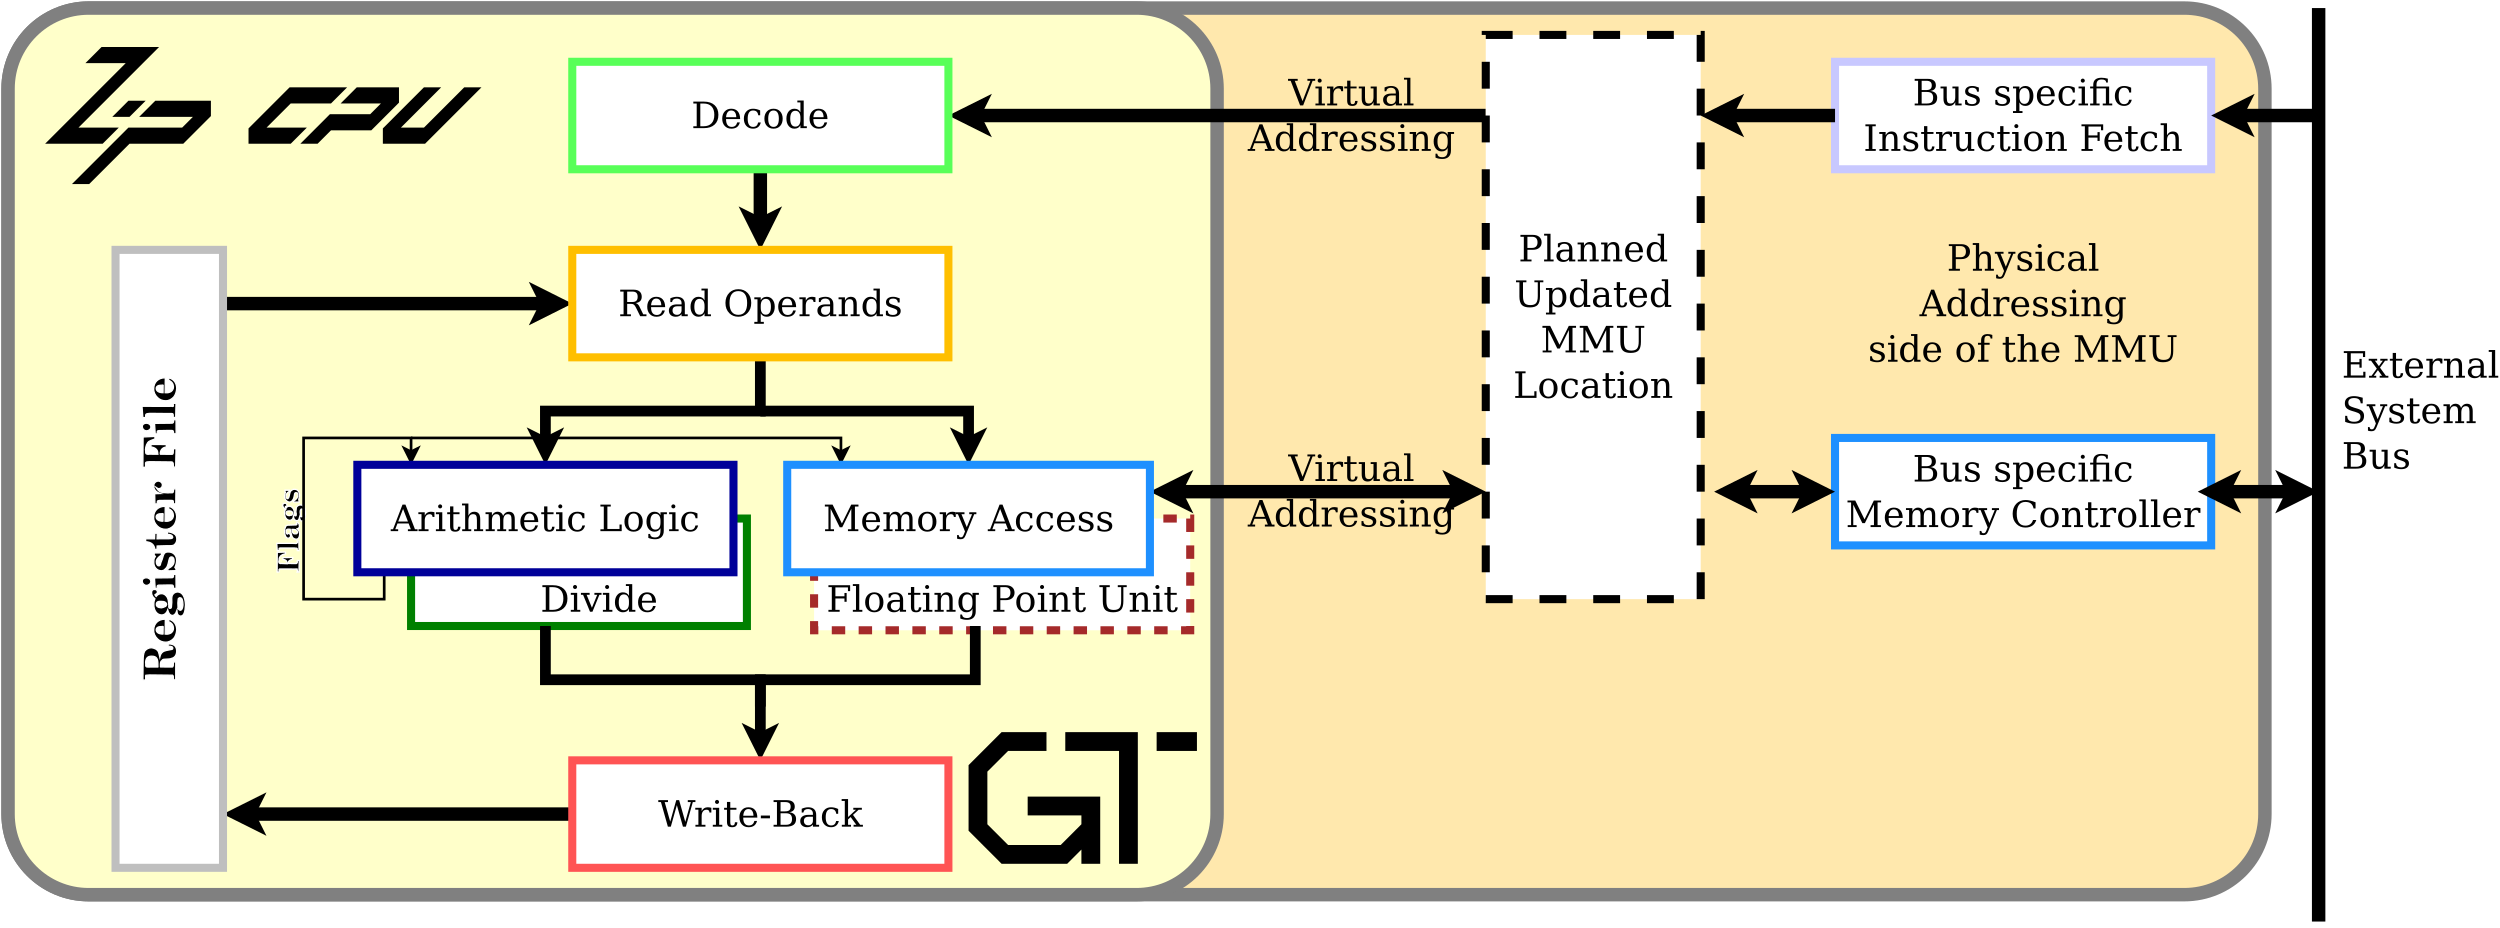 <?xml version="1.0" encoding="UTF-8"?>
<svg xmlns="http://www.w3.org/2000/svg" xmlns:xlink="http://www.w3.org/1999/xlink" width="1861pt" height="691pt" viewBox="0 0 1861 691" version="1.1">
<defs>
<g>
<symbol overflow="visible" id="glyph0-0">
<path style="stroke:none;" d="M 1.344 4.781 L 1.344 -19.109 L 14.891 -19.109 L 14.891 4.781 Z M 2.875 3.281 L 13.391 3.281 L 13.391 -17.578 L 2.875 -17.578 Z M 2.875 3.281 "/>
</symbol>
<symbol overflow="visible" id="glyph0-1">
<path style="stroke:none;" d="M 5.422 -7.156 L 12.672 -7.156 L 9.047 -16.547 Z M -0.156 0 L -0.156 -1.406 L 1.578 -1.406 L 8.609 -19.75 L 10.828 -19.75 L 17.891 -1.406 L 19.828 -1.406 L 19.828 0 L 12.641 0 L 12.641 -1.406 L 14.844 -1.406 L 13.188 -5.734 L 4.875 -5.734 L 3.234 -1.406 L 5.391 -1.406 L 5.391 0 Z M -0.156 0 "/>
</symbol>
<symbol overflow="visible" id="glyph0-2">
<path style="stroke:none;" d="M 12.953 -14.094 L 12.953 -10.562 L 11.547 -10.562 C 11.504 -11.258 11.312 -11.781 10.969 -12.125 C 10.625 -12.469 10.117 -12.641 9.453 -12.641 C 8.254 -12.641 7.332 -12.223 6.688 -11.391 C 6.051 -10.566 5.734 -9.379 5.734 -7.828 L 5.734 -1.406 L 8.562 -1.406 L 8.562 0 L 1.109 0 L 1.109 -1.406 L 3.312 -1.406 L 3.312 -12.672 L 0.984 -12.672 L 0.984 -14.062 L 5.734 -14.062 L 5.734 -11.562 C 6.211 -12.539 6.828 -13.266 7.578 -13.734 C 8.328 -14.211 9.238 -14.453 10.312 -14.453 C 10.719 -14.453 11.133 -14.422 11.562 -14.359 C 12 -14.297 12.461 -14.207 12.953 -14.094 Z M 12.953 -14.094 "/>
</symbol>
<symbol overflow="visible" id="glyph0-3">
<path style="stroke:none;" d="M 2.625 -18.422 C 2.625 -18.828 2.77 -19.18 3.062 -19.484 C 3.363 -19.785 3.723 -19.938 4.141 -19.938 C 4.547 -19.938 4.895 -19.785 5.188 -19.484 C 5.488 -19.18 5.641 -18.828 5.641 -18.422 C 5.641 -18.016 5.492 -17.664 5.203 -17.375 C 4.91 -17.082 4.555 -16.938 4.141 -16.938 C 3.723 -16.938 3.363 -17.082 3.062 -17.375 C 2.77 -17.664 2.625 -18.016 2.625 -18.422 Z M 5.734 -1.406 L 8.047 -1.406 L 8.047 0 L 0.984 0 L 0.984 -1.406 L 3.312 -1.406 L 3.312 -12.641 L 0.984 -12.641 L 0.984 -14.062 L 5.734 -14.062 Z M 5.734 -1.406 "/>
</symbol>
<symbol overflow="visible" id="glyph0-4">
<path style="stroke:none;" d="M 2.922 -12.641 L 0.781 -12.641 L 0.781 -14.062 L 2.922 -14.062 L 2.922 -18.422 L 5.375 -18.422 L 5.375 -14.062 L 9.953 -14.062 L 9.953 -12.641 L 5.375 -12.641 L 5.375 -3.719 C 5.375 -2.531 5.488 -1.766 5.719 -1.422 C 5.945 -1.086 6.367 -0.922 6.984 -0.922 C 7.617 -0.922 8.082 -1.109 8.375 -1.484 C 8.664 -1.859 8.82 -2.469 8.844 -3.312 L 10.672 -3.312 C 10.598 -2.031 10.25 -1.094 9.625 -0.5 C 9 0.094 8.051 0.391 6.781 0.391 C 5.375 0.391 4.379 0.078 3.797 -0.547 C 3.211 -1.172 2.922 -2.227 2.922 -3.719 Z M 2.922 -12.641 "/>
</symbol>
<symbol overflow="visible" id="glyph0-5">
<path style="stroke:none;" d="M 1.109 0 L 1.109 -1.406 L 3.312 -1.406 L 3.312 -19.188 L 0.984 -19.188 L 0.984 -20.578 L 5.734 -20.578 L 5.734 -11.562 C 6.191 -12.508 6.781 -13.227 7.5 -13.719 C 8.219 -14.207 9.051 -14.453 10 -14.453 C 11.551 -14.453 12.691 -14.004 13.422 -13.109 C 14.16 -12.223 14.531 -10.832 14.531 -8.938 L 14.531 -1.406 L 16.703 -1.406 L 16.703 0 L 9.969 0 L 9.969 -1.406 L 12.078 -1.406 L 12.078 -8.172 C 12.078 -9.891 11.867 -11.062 11.453 -11.688 C 11.035 -12.32 10.285 -12.641 9.203 -12.641 C 8.078 -12.641 7.219 -12.227 6.625 -11.406 C 6.031 -10.594 5.734 -9.398 5.734 -7.828 L 5.734 -1.406 L 7.859 -1.406 L 7.859 0 Z M 1.109 0 "/>
</symbol>
<symbol overflow="visible" id="glyph0-6">
<path style="stroke:none;" d="M 14.031 -11.328 C 14.5 -12.359 15.098 -13.133 15.828 -13.656 C 16.555 -14.188 17.406 -14.453 18.375 -14.453 C 19.844 -14.453 20.938 -13.992 21.656 -13.078 C 22.383 -12.16 22.75 -10.781 22.75 -8.938 L 22.75 -1.406 L 24.953 -1.406 L 24.953 0 L 18.203 0 L 18.203 -1.406 L 20.328 -1.406 L 20.328 -8.672 C 20.328 -10.109 20.113 -11.129 19.688 -11.734 C 19.258 -12.336 18.555 -12.641 17.578 -12.641 C 16.492 -12.641 15.664 -12.227 15.094 -11.406 C 14.531 -10.594 14.25 -9.398 14.25 -7.828 L 14.25 -1.406 L 16.359 -1.406 L 16.359 0 L 9.703 0 L 9.703 -1.406 L 11.812 -1.406 L 11.812 -8.766 C 11.812 -10.16 11.598 -11.156 11.172 -11.75 C 10.754 -12.344 10.055 -12.641 9.078 -12.641 C 7.992 -12.641 7.164 -12.227 6.594 -11.406 C 6.02 -10.594 5.734 -9.398 5.734 -7.828 L 5.734 -1.406 L 7.859 -1.406 L 7.859 0 L 1.109 0 L 1.109 -1.406 L 3.312 -1.406 L 3.312 -12.672 L 0.984 -12.672 L 0.984 -14.062 L 5.734 -14.062 L 5.734 -11.562 C 6.191 -12.5 6.766 -13.211 7.453 -13.703 C 8.148 -14.203 8.941 -14.453 9.828 -14.453 C 10.922 -14.453 11.832 -14.176 12.562 -13.625 C 13.301 -13.082 13.789 -12.316 14.031 -11.328 Z M 14.031 -11.328 "/>
</symbol>
<symbol overflow="visible" id="glyph0-7">
<path style="stroke:none;" d="M 14.688 -6.781 L 4.188 -6.781 L 4.188 -6.672 C 4.188 -4.773 4.547 -3.344 5.266 -2.375 C 5.984 -1.406 7.035 -0.922 8.422 -0.922 C 9.492 -0.922 10.367 -1.203 11.047 -1.766 C 11.734 -2.328 12.211 -3.16 12.484 -4.266 L 14.453 -4.266 C 14.055 -2.711 13.336 -1.547 12.297 -0.766 C 11.254 0.004 9.879 0.391 8.172 0.391 C 6.117 0.391 4.469 -0.285 3.219 -1.641 C 1.969 -2.992 1.344 -4.789 1.344 -7.031 C 1.344 -9.258 1.957 -11.051 3.188 -12.406 C 4.414 -13.77 6.023 -14.453 8.016 -14.453 C 10.141 -14.453 11.77 -13.797 12.906 -12.484 C 14.051 -11.172 14.645 -9.27 14.688 -6.781 Z M 11.812 -8.172 C 11.758 -9.816 11.41 -11.055 10.766 -11.891 C 10.129 -12.723 9.211 -13.141 8.016 -13.141 C 6.898 -13.141 6.02 -12.719 5.375 -11.875 C 4.727 -11.039 4.332 -9.805 4.188 -8.172 Z M 11.812 -8.172 "/>
</symbol>
<symbol overflow="visible" id="glyph0-8">
<path style="stroke:none;" d="M 13.938 -4.219 C 13.594 -2.719 12.93 -1.57 11.953 -0.781 C 10.973 0 9.707 0.391 8.156 0.391 C 6.102 0.391 4.453 -0.285 3.203 -1.641 C 1.961 -2.992 1.344 -4.789 1.344 -7.031 C 1.344 -9.281 1.961 -11.078 3.203 -12.422 C 4.453 -13.773 6.102 -14.453 8.156 -14.453 C 9.039 -14.453 9.922 -14.348 10.797 -14.141 C 11.68 -13.93 12.57 -13.613 13.469 -13.188 L 13.469 -9.594 L 12.047 -9.594 C 11.867 -10.82 11.469 -11.719 10.844 -12.281 C 10.219 -12.852 9.328 -13.141 8.172 -13.141 C 6.859 -13.141 5.863 -12.629 5.188 -11.609 C 4.52 -10.586 4.188 -9.062 4.188 -7.031 C 4.188 -5.008 4.52 -3.484 5.188 -2.453 C 5.852 -1.43 6.848 -0.922 8.172 -0.922 C 9.223 -0.922 10.062 -1.191 10.688 -1.734 C 11.312 -2.285 11.738 -3.113 11.969 -4.219 Z M 13.938 -4.219 "/>
</symbol>
<symbol overflow="visible" id="glyph0-9">
<path style="stroke:none;" d=""/>
</symbol>
<symbol overflow="visible" id="glyph0-10">
<path style="stroke:none;" d="M 1.5 0 L 1.5 -1.406 L 4.016 -1.406 L 4.016 -18.328 L 1.5 -18.328 L 1.5 -19.75 L 9.203 -19.75 L 9.203 -18.328 L 6.688 -18.328 L 6.688 -1.625 L 15.719 -1.625 L 15.719 -4.938 L 17.344 -4.938 L 17.344 0 Z M 1.5 0 "/>
</symbol>
<symbol overflow="visible" id="glyph0-11">
<path style="stroke:none;" d="M 8.156 -0.922 C 9.457 -0.922 10.441 -1.438 11.109 -2.469 C 11.773 -3.5 12.109 -5.02 12.109 -7.031 C 12.109 -9.039 11.773 -10.562 11.109 -11.594 C 10.441 -12.625 9.457 -13.141 8.156 -13.141 C 6.844 -13.141 5.852 -12.625 5.188 -11.594 C 4.52 -10.562 4.188 -9.039 4.188 -7.031 C 4.188 -5.02 4.52 -3.5 5.188 -2.469 C 5.863 -1.438 6.852 -0.922 8.156 -0.922 Z M 8.156 0.391 C 6.102 0.391 4.453 -0.285 3.203 -1.641 C 1.961 -2.992 1.344 -4.789 1.344 -7.031 C 1.344 -9.27 1.961 -11.066 3.203 -12.422 C 4.441 -13.773 6.094 -14.453 8.156 -14.453 C 10.207 -14.453 11.852 -13.773 13.094 -12.422 C 14.332 -11.066 14.953 -9.27 14.953 -7.031 C 14.953 -4.789 14.332 -2.992 13.094 -1.641 C 11.852 -0.285 10.207 0.391 8.156 0.391 Z M 8.156 0.391 "/>
</symbol>
<symbol overflow="visible" id="glyph0-12">
<path style="stroke:none;" d="M 14.219 -12.641 L 14.219 -0.297 C 14.219 1.711 13.66 3.266 12.547 4.359 C 11.441 5.461 9.863 6.016 7.812 6.016 C 6.883 6.016 5.992 5.93 5.141 5.766 C 4.297 5.598 3.488 5.348 2.719 5.016 L 2.719 2.062 L 3.984 2.062 C 4.141 2.977 4.516 3.645 5.109 4.062 C 5.703 4.488 6.547 4.703 7.641 4.703 C 9.078 4.703 10.125 4.297 10.781 3.484 C 11.445 2.68 11.781 1.422 11.781 -0.297 L 11.781 -2.203 C 11.312 -1.316 10.707 -0.66 9.969 -0.234 C 9.227 0.18 8.316 0.391 7.234 0.391 C 5.504 0.391 4.086 -0.297 2.984 -1.672 C 1.891 -3.047 1.344 -4.832 1.344 -7.031 C 1.344 -9.238 1.891 -11.023 2.984 -12.391 C 4.078 -13.766 5.492 -14.453 7.234 -14.453 C 8.316 -14.453 9.227 -14.238 9.969 -13.812 C 10.707 -13.395 11.312 -12.742 11.781 -11.859 L 11.781 -14.062 L 16.547 -14.062 L 16.547 -12.641 Z M 11.781 -7.719 C 11.781 -9.406 11.457 -10.691 10.812 -11.578 C 10.164 -12.473 9.223 -12.922 7.984 -12.922 C 6.734 -12.922 5.785 -12.426 5.141 -11.438 C 4.504 -10.457 4.188 -8.988 4.188 -7.031 C 4.188 -5.094 4.504 -3.625 5.141 -2.625 C 5.785 -1.633 6.734 -1.141 7.984 -1.141 C 9.223 -1.141 10.164 -1.582 10.812 -2.469 C 11.457 -3.352 11.781 -4.645 11.781 -6.344 Z M 11.781 -7.719 "/>
</symbol>
<symbol overflow="visible" id="glyph0-13">
<path style="stroke:none;" d="M 20.656 0 L 18.484 0 L 13.953 -16.062 L 9.438 0 L 7.266 0 L 2.094 -18.328 L 0.125 -18.328 L 0.125 -19.75 L 7.344 -19.75 L 7.344 -18.328 L 4.875 -18.328 L 9 -3.75 L 13.5 -19.75 L 15.641 -19.75 L 20.219 -3.578 L 24.359 -18.328 L 22.078 -18.328 L 22.078 -19.75 L 27.766 -19.75 L 27.766 -18.328 L 25.828 -18.328 Z M 20.656 0 "/>
</symbol>
<symbol overflow="visible" id="glyph0-14">
<path style="stroke:none;" d="M 1.188 -8.297 L 7.969 -8.297 L 7.969 -6.234 L 1.188 -6.234 Z M 1.188 -8.297 "/>
</symbol>
<symbol overflow="visible" id="glyph0-15">
<path style="stroke:none;" d="M 6.688 -1.406 L 10.656 -1.406 C 12.238 -1.406 13.395 -1.75 14.125 -2.438 C 14.863 -3.125 15.234 -4.219 15.234 -5.719 C 15.234 -7.207 14.867 -8.289 14.141 -8.969 C 13.41 -9.656 12.25 -10 10.656 -10 L 6.688 -10 Z M 6.688 -11.406 L 10.047 -11.406 C 11.492 -11.406 12.551 -11.68 13.219 -12.234 C 13.883 -12.797 14.219 -13.676 14.219 -14.875 C 14.219 -16.082 13.883 -16.957 13.219 -17.5 C 12.551 -18.051 11.492 -18.328 10.047 -18.328 L 6.688 -18.328 Z M 1.5 0 L 1.5 -1.406 L 4.016 -1.406 L 4.016 -18.328 L 1.5 -18.328 L 1.5 -19.75 L 11.25 -19.75 C 13.238 -19.75 14.738 -19.336 15.75 -18.516 C 16.758 -17.703 17.266 -16.488 17.266 -14.875 C 17.266 -13.695 16.91 -12.758 16.203 -12.062 C 15.504 -11.363 14.484 -10.938 13.141 -10.781 C 14.816 -10.57 16.086 -10.035 16.953 -9.172 C 17.816 -8.316 18.25 -7.164 18.25 -5.719 C 18.25 -3.758 17.629 -2.316 16.391 -1.391 C 15.16 -0.461 13.238 0 10.625 0 Z M 1.5 0 "/>
</symbol>
<symbol overflow="visible" id="glyph0-16">
<path style="stroke:none;" d="M 10.781 -4.422 L 10.781 -7.391 L 7.641 -7.391 C 6.43 -7.391 5.531 -7.129 4.938 -6.609 C 4.352 -6.086 4.062 -5.289 4.062 -4.219 C 4.062 -3.238 4.359 -2.461 4.953 -1.891 C 5.555 -1.316 6.367 -1.031 7.391 -1.031 C 8.41 -1.031 9.227 -1.344 9.844 -1.969 C 10.469 -2.594 10.781 -3.41 10.781 -4.422 Z M 13.219 -8.781 L 13.219 -1.406 L 15.391 -1.406 L 15.391 0 L 10.781 0 L 10.781 -1.516 C 10.238 -0.867 9.613 -0.391 8.906 -0.078 C 8.207 0.234 7.383 0.391 6.438 0.391 C 4.875 0.391 3.633 -0.023 2.719 -0.859 C 1.801 -1.691 1.344 -2.812 1.344 -4.219 C 1.344 -5.676 1.867 -6.805 2.922 -7.609 C 3.973 -8.41 5.457 -8.812 7.375 -8.812 L 10.781 -8.812 L 10.781 -9.781 C 10.781 -10.844 10.457 -11.664 9.812 -12.25 C 9.164 -12.844 8.254 -13.141 7.078 -13.141 C 6.109 -13.141 5.336 -12.914 4.766 -12.469 C 4.191 -12.031 3.832 -11.379 3.688 -10.516 L 2.438 -10.516 L 2.438 -13.359 C 3.281 -13.723 4.098 -13.992 4.891 -14.172 C 5.691 -14.359 6.473 -14.453 7.234 -14.453 C 9.18 -14.453 10.664 -13.969 11.688 -13 C 12.707 -12.031 13.219 -10.625 13.219 -8.781 Z M 13.219 -8.781 "/>
</symbol>
<symbol overflow="visible" id="glyph0-17">
<path style="stroke:none;" d="M 7.75 0 L 0.922 0 L 0.922 -1.406 L 3.125 -1.406 L 3.125 -19.188 L 0.781 -19.188 L 0.781 -20.578 L 5.562 -20.578 L 5.562 -7.188 L 11.484 -12.641 L 9.453 -12.641 L 9.453 -14.062 L 15.828 -14.062 L 15.828 -12.641 L 13.422 -12.641 L 9.234 -8.781 L 14.578 -1.406 L 16.609 -1.406 L 16.609 0 L 9.672 0 L 9.672 -1.406 L 11.688 -1.406 L 7.469 -7.188 L 5.562 -5.391 L 5.562 -1.406 L 7.75 -1.406 Z M 7.75 0 "/>
</symbol>
<symbol overflow="visible" id="glyph0-18">
<path style="stroke:none;" d="M 12.984 -9.797 C 13.598 -9.629 14.125 -9.344 14.562 -8.938 C 15.008 -8.539 15.41 -7.984 15.766 -7.266 L 18.641 -1.406 L 21.047 -1.406 L 21.047 0 L 16.391 0 L 13.312 -6.281 C 12.719 -7.5 12.172 -8.285 11.672 -8.641 C 11.18 -9.004 10.504 -9.188 9.641 -9.188 L 6.688 -9.188 L 6.688 -1.406 L 9.484 -1.406 L 9.484 0 L 1.5 0 L 1.5 -1.406 L 4.016 -1.406 L 4.016 -18.328 L 1.5 -18.328 L 1.5 -19.75 L 11.516 -19.75 C 13.43 -19.75 14.91 -19.289 15.953 -18.375 C 17.004 -17.457 17.531 -16.156 17.531 -14.469 C 17.531 -13.113 17.145 -12.047 16.375 -11.266 C 15.613 -10.484 14.484 -9.992 12.984 -9.797 Z M 6.688 -10.594 L 10.594 -10.594 C 11.926 -10.594 12.91 -10.906 13.547 -11.531 C 14.18 -12.164 14.5 -13.145 14.5 -14.469 C 14.5 -15.789 14.18 -16.766 13.547 -17.391 C 12.91 -18.016 11.926 -18.328 10.594 -18.328 L 6.688 -18.328 Z M 6.688 -10.594 "/>
</symbol>
<symbol overflow="visible" id="glyph0-19">
<path style="stroke:none;" d="M 14.219 -1.406 L 16.547 -1.406 L 16.547 0 L 11.781 0 L 11.781 -2.203 C 11.312 -1.316 10.707 -0.66 9.969 -0.234 C 9.227 0.18 8.316 0.391 7.234 0.391 C 5.504 0.391 4.086 -0.297 2.984 -1.672 C 1.891 -3.047 1.344 -4.832 1.344 -7.031 C 1.344 -9.238 1.891 -11.023 2.984 -12.391 C 4.078 -13.766 5.492 -14.453 7.234 -14.453 C 8.316 -14.453 9.227 -14.238 9.969 -13.812 C 10.707 -13.395 11.312 -12.742 11.781 -11.859 L 11.781 -19.188 L 9.484 -19.188 L 9.484 -20.578 L 14.219 -20.578 Z M 11.781 -6.344 L 11.781 -7.719 C 11.781 -9.406 11.457 -10.691 10.812 -11.578 C 10.164 -12.473 9.223 -12.922 7.984 -12.922 C 6.734 -12.922 5.785 -12.426 5.141 -11.438 C 4.504 -10.457 4.188 -8.988 4.188 -7.031 C 4.188 -5.094 4.504 -3.625 5.141 -2.625 C 5.785 -1.633 6.734 -1.141 7.984 -1.141 C 9.223 -1.141 10.164 -1.582 10.812 -2.469 C 11.457 -3.352 11.781 -4.645 11.781 -6.344 Z M 11.781 -6.344 "/>
</symbol>
<symbol overflow="visible" id="glyph0-20">
<path style="stroke:none;" d="M 11.109 -1.031 C 13.273 -1.031 14.906 -1.77 16 -3.25 C 17.102 -4.738 17.656 -6.941 17.656 -9.859 C 17.656 -12.773 17.102 -14.973 16 -16.453 C 14.906 -17.941 13.273 -18.688 11.109 -18.688 C 8.941 -18.688 7.305 -17.941 6.203 -16.453 C 5.098 -14.973 4.547 -12.773 4.547 -9.859 C 4.547 -6.941 5.098 -4.738 6.203 -3.25 C 7.305 -1.77 8.941 -1.031 11.109 -1.031 Z M 11.109 0.391 C 9.773 0.391 8.547 0.172 7.422 -0.266 C 6.297 -0.711 5.301 -1.363 4.438 -2.219 C 3.457 -3.207 2.723 -4.328 2.234 -5.578 C 1.754 -6.836 1.516 -8.266 1.516 -9.859 C 1.516 -11.453 1.754 -12.875 2.234 -14.125 C 2.723 -15.383 3.457 -16.508 4.438 -17.5 C 5.301 -18.363 6.289 -19.016 7.406 -19.453 C 8.52 -19.891 9.754 -20.109 11.109 -20.109 C 13.973 -20.109 16.285 -19.164 18.047 -17.281 C 19.816 -15.406 20.703 -12.93 20.703 -9.859 C 20.703 -8.273 20.457 -6.848 19.969 -5.578 C 19.488 -4.316 18.754 -3.195 17.766 -2.219 C 16.898 -1.352 15.91 -0.703 14.797 -0.266 C 13.691 0.172 12.461 0.391 11.109 0.391 Z M 11.109 0.391 "/>
</symbol>
<symbol overflow="visible" id="glyph0-21">
<path style="stroke:none;" d="M 5.562 -7.719 L 5.562 -6.344 C 5.562 -4.645 5.883 -3.352 6.531 -2.469 C 7.176 -1.582 8.117 -1.141 9.359 -1.141 C 10.598 -1.141 11.535 -1.633 12.172 -2.625 C 12.816 -3.625 13.141 -5.094 13.141 -7.031 C 13.141 -8.988 12.816 -10.457 12.172 -11.438 C 11.535 -12.426 10.598 -12.922 9.359 -12.922 C 8.117 -12.922 7.176 -12.473 6.531 -11.578 C 5.883 -10.691 5.562 -9.406 5.562 -7.719 Z M 3.125 -12.641 L 0.781 -12.641 L 0.781 -14.062 L 5.562 -14.062 L 5.562 -11.859 C 6.031 -12.742 6.633 -13.395 7.375 -13.812 C 8.113 -14.238 9.023 -14.453 10.109 -14.453 C 11.836 -14.453 13.25 -13.766 14.344 -12.391 C 15.438 -11.023 15.984 -9.238 15.984 -7.031 C 15.984 -4.832 15.438 -3.047 14.344 -1.672 C 13.25 -0.297 11.836 0.391 10.109 0.391 C 9.023 0.391 8.113 0.18 7.375 -0.234 C 6.633 -0.66 6.031 -1.316 5.562 -2.203 L 5.562 4.219 L 7.859 4.219 L 7.859 5.641 L 0.781 5.641 L 0.781 4.219 L 3.125 4.219 Z M 3.125 -12.641 "/>
</symbol>
<symbol overflow="visible" id="glyph0-22">
<path style="stroke:none;" d="M 1.109 0 L 1.109 -1.406 L 3.312 -1.406 L 3.312 -12.641 L 0.984 -12.641 L 0.984 -14.062 L 5.734 -14.062 L 5.734 -11.562 C 6.191 -12.508 6.781 -13.227 7.5 -13.719 C 8.219 -14.207 9.051 -14.453 10 -14.453 C 11.551 -14.453 12.691 -14.004 13.422 -13.109 C 14.16 -12.223 14.531 -10.832 14.531 -8.938 L 14.531 -1.406 L 16.703 -1.406 L 16.703 0 L 9.969 0 L 9.969 -1.406 L 12.078 -1.406 L 12.078 -8.172 C 12.078 -9.891 11.863 -11.066 11.438 -11.703 C 11.02 -12.348 10.273 -12.672 9.203 -12.672 C 8.078 -12.672 7.219 -12.258 6.625 -11.438 C 6.031 -10.613 5.734 -9.41 5.734 -7.828 L 5.734 -1.406 L 7.859 -1.406 L 7.859 0 Z M 1.109 0 "/>
</symbol>
<symbol overflow="visible" id="glyph0-23">
<path style="stroke:none;" d="M 1.516 -0.781 L 1.516 -4.062 L 2.922 -4.062 C 2.961 -3.008 3.289 -2.223 3.906 -1.703 C 4.531 -1.18 5.453 -0.922 6.672 -0.922 C 7.766 -0.922 8.598 -1.125 9.172 -1.531 C 9.742 -1.945 10.031 -2.547 10.031 -3.328 C 10.031 -3.953 9.816 -4.453 9.391 -4.828 C 8.973 -5.203 8.094 -5.609 6.75 -6.047 L 4.984 -6.641 C 3.773 -7.023 2.898 -7.508 2.359 -8.094 C 1.816 -8.676 1.547 -9.414 1.547 -10.312 C 1.547 -11.602 2.016 -12.613 2.953 -13.344 C 3.898 -14.082 5.207 -14.453 6.875 -14.453 C 7.613 -14.453 8.395 -14.352 9.219 -14.156 C 10.039 -13.957 10.891 -13.676 11.766 -13.312 L 11.766 -10.234 L 10.359 -10.234 C 10.328 -11.148 10.008 -11.863 9.406 -12.375 C 8.801 -12.883 7.984 -13.141 6.953 -13.141 C 5.93 -13.141 5.156 -12.957 4.625 -12.594 C 4.102 -12.227 3.844 -11.688 3.844 -10.969 C 3.844 -10.375 4.039 -9.898 4.438 -9.547 C 4.844 -9.191 5.641 -8.828 6.828 -8.453 L 8.766 -7.859 C 10.086 -7.441 11.039 -6.922 11.625 -6.297 C 12.219 -5.68 12.516 -4.883 12.516 -3.906 C 12.516 -2.57 12.004 -1.52 10.984 -0.75 C 9.961 0.008 8.562 0.391 6.781 0.391 C 5.863 0.391 4.973 0.289 4.109 0.094 C 3.242 -0.102 2.379 -0.395 1.516 -0.781 Z M 1.516 -0.781 "/>
</symbol>
<symbol overflow="visible" id="glyph0-24">
<path style="stroke:none;" d="M 6.688 -1.406 L 9.156 -1.406 C 11.719 -1.406 13.688 -2.133 15.062 -3.594 C 16.438 -5.062 17.125 -7.16 17.125 -9.891 C 17.125 -12.629 16.438 -14.719 15.062 -16.156 C 13.695 -17.602 11.727 -18.328 9.156 -18.328 L 6.688 -18.328 Z M 1.5 0 L 1.5 -1.406 L 4.016 -1.406 L 4.016 -18.328 L 1.5 -18.328 L 1.5 -19.75 L 9.359 -19.75 C 12.754 -19.75 15.398 -18.879 17.297 -17.141 C 19.203 -15.41 20.156 -12.992 20.156 -9.891 C 20.156 -6.785 19.203 -4.359 17.297 -2.609 C 15.398 -0.867 12.754 0 9.359 0 Z M 1.5 0 "/>
</symbol>
<symbol overflow="visible" id="glyph0-25">
<path style="stroke:none;" d="M 6.688 0 L 1.516 -12.641 L -0.078 -12.641 L -0.078 -14.062 L 6.391 -14.062 L 6.391 -12.641 L 4.141 -12.641 L 8.094 -2.984 L 12.047 -12.641 L 9.953 -12.641 L 9.953 -14.062 L 15.234 -14.062 L 15.234 -12.641 L 13.656 -12.641 L 8.484 0 Z M 6.688 0 "/>
</symbol>
<symbol overflow="visible" id="glyph0-26">
<path style="stroke:none;" d="M 1.5 0 L 1.5 -1.406 L 4.016 -1.406 L 4.016 -18.328 L 1.5 -18.328 L 1.5 -19.75 L 17.656 -19.75 L 17.656 -15.359 L 16.031 -15.359 L 16.031 -18.125 L 6.688 -18.125 L 6.688 -11.516 L 13.438 -11.516 L 13.438 -13.984 L 15.062 -13.984 L 15.062 -7.422 L 13.438 -7.422 L 13.438 -9.891 L 6.688 -9.891 L 6.688 -1.406 L 9.859 -1.406 L 9.859 0 Z M 1.5 0 "/>
</symbol>
<symbol overflow="visible" id="glyph0-27">
<path style="stroke:none;" d="M 5.562 -1.406 L 7.859 -1.406 L 7.859 0 L 0.781 0 L 0.781 -1.406 L 3.125 -1.406 L 3.125 -19.188 L 0.781 -19.188 L 0.781 -20.578 L 5.562 -20.578 Z M 5.562 -1.406 "/>
</symbol>
<symbol overflow="visible" id="glyph0-28">
<path style="stroke:none;" d="M 6.688 -10.047 L 10.188 -10.047 C 11.5 -10.047 12.5 -10.398 13.188 -11.109 C 13.875 -11.828 14.219 -12.852 14.219 -14.188 C 14.219 -15.539 13.875 -16.566 13.188 -17.266 C 12.5 -17.973 11.5 -18.328 10.188 -18.328 L 6.688 -18.328 Z M 1.5 0 L 1.5 -1.406 L 4.016 -1.406 L 4.016 -18.328 L 1.5 -18.328 L 1.5 -19.75 L 10.828 -19.75 C 12.805 -19.75 14.375 -19.25 15.531 -18.25 C 16.688 -17.25 17.266 -15.895 17.266 -14.188 C 17.266 -12.5 16.688 -11.148 15.531 -10.141 C 14.375 -9.141 12.805 -8.641 10.828 -8.641 L 6.688 -8.641 L 6.688 -1.406 L 9.75 -1.406 L 9.75 0 Z M 1.5 0 "/>
</symbol>
<symbol overflow="visible" id="glyph0-29">
<path style="stroke:none;" d="M 3.797 -18.328 L 1.266 -18.328 L 1.266 -19.75 L 9 -19.75 L 9 -18.328 L 6.469 -18.328 L 6.469 -8.125 C 6.469 -5.602 6.879 -3.844 7.703 -2.844 C 8.523 -1.844 9.945 -1.344 11.969 -1.344 C 13.988 -1.344 15.41 -1.844 16.234 -2.844 C 17.055 -3.844 17.469 -5.602 17.469 -8.125 L 17.469 -18.328 L 14.953 -18.328 L 14.953 -19.75 L 21.609 -19.75 L 21.609 -18.328 L 19.109 -18.328 L 19.109 -7.859 C 19.109 -4.848 18.531 -2.719 17.375 -1.469 C 16.219 -0.227 14.254 0.391 11.484 0.391 C 8.711 0.391 6.738 -0.234 5.562 -1.484 C 4.383 -2.742 3.797 -4.867 3.797 -7.859 Z M 3.797 -18.328 "/>
</symbol>
<symbol overflow="visible" id="glyph0-30">
<path style="stroke:none;" d="M 1.5 0 L 1.5 -1.406 L 4.016 -1.406 L 4.016 -18.328 L 1.344 -18.328 L 1.344 -19.75 L 7.109 -19.75 L 14.031 -5.688 L 20.969 -19.75 L 26.359 -19.75 L 26.359 -18.328 L 23.734 -18.328 L 23.734 -1.406 L 26.266 -1.406 L 26.266 0 L 18.531 0 L 18.531 -1.406 L 21.047 -1.406 L 21.047 -16.672 L 14.281 -2.891 L 12.406 -2.891 L 5.641 -16.672 L 5.641 -1.406 L 8.156 -1.406 L 8.156 0 Z M 1.5 0 "/>
</symbol>
<symbol overflow="visible" id="glyph0-31">
<path style="stroke:none;" d="M 5.844 2.578 L 6.781 0.234 L 1.516 -12.641 L -0.078 -12.641 L -0.078 -14.062 L 6.391 -14.062 L 6.391 -12.641 L 4.141 -12.641 L 8.094 -2.984 L 12.047 -12.641 L 9.953 -12.641 L 9.953 -14.062 L 15.234 -14.062 L 15.234 -12.641 L 13.656 -12.641 L 7.203 3.172 C 6.766 4.266 6.273 5.008 5.734 5.406 C 5.203 5.812 4.445 6.016 3.469 6.016 C 3.051 6.016 2.625 5.977 2.188 5.906 C 1.75 5.844 1.312 5.742 0.875 5.609 L 0.875 2.922 L 2.109 2.922 C 2.172 3.523 2.328 3.957 2.578 4.219 C 2.828 4.477 3.219 4.609 3.75 4.609 C 4.227 4.609 4.613 4.473 4.906 4.203 C 5.207 3.93 5.52 3.391 5.844 2.578 Z M 5.844 2.578 "/>
</symbol>
<symbol overflow="visible" id="glyph0-32">
<path style="stroke:none;" d="M 9.594 -14.062 L 14.141 -14.062 L 14.141 -1.406 L 16.438 -1.406 L 16.438 0 L 11.703 0 L 11.703 -2.484 C 11.254 -1.547 10.672 -0.832 9.953 -0.344 C 9.242 0.145 8.414 0.391 7.469 0.391 C 5.914 0.391 4.77 -0.051 4.031 -0.938 C 3.289 -1.832 2.922 -3.227 2.922 -5.125 L 2.922 -12.641 L 0.734 -12.641 L 0.734 -14.062 L 5.375 -14.062 L 5.375 -5.875 C 5.375 -4.164 5.582 -2.992 6 -2.359 C 6.414 -1.723 7.16 -1.406 8.234 -1.406 C 9.367 -1.406 10.227 -1.816 10.812 -2.641 C 11.406 -3.473 11.703 -4.676 11.703 -6.25 L 11.703 -12.641 L 9.594 -12.641 Z M 9.594 -14.062 "/>
</symbol>
<symbol overflow="visible" id="glyph0-33">
<path style="stroke:none;" d="M 14.172 -17.016 L 12.922 -17.031 C 12.898 -17.781 12.617 -18.344 12.078 -18.719 C 11.535 -19.094 10.723 -19.281 9.641 -19.281 C 8.297 -19.281 7.305 -18.969 6.672 -18.344 C 6.047 -17.719 5.734 -16.734 5.734 -15.391 L 5.734 -14.062 L 15.141 -14.062 L 15.141 -1.406 L 17.453 -1.406 L 17.453 0 L 10.375 0 L 10.375 -1.406 L 12.719 -1.406 L 12.719 -12.641 L 5.734 -12.641 L 5.734 -1.406 L 8.047 -1.406 L 8.047 0 L 0.984 0 L 0.984 -1.406 L 3.312 -1.406 L 3.312 -12.641 L 0.984 -12.641 L 0.984 -14.062 L 3.312 -14.062 L 3.312 -15.328 C 3.312 -17.066 3.828 -18.375 4.859 -19.25 C 5.891 -20.133 7.414 -20.578 9.438 -20.578 C 10.195 -20.578 10.977 -20.52 11.781 -20.406 C 12.582 -20.289 13.379 -20.117 14.172 -19.891 Z M 14.172 -17.016 "/>
</symbol>
<symbol overflow="visible" id="glyph0-34">
<path style="stroke:none;" d="M 19.109 -5.219 C 18.523 -3.375 17.547 -1.977 16.172 -1.031 C 14.797 -0.082 13.062 0.391 10.969 0.391 C 9.676 0.391 8.477 0.172 7.375 -0.266 C 6.281 -0.711 5.301 -1.363 4.438 -2.219 C 3.457 -3.207 2.723 -4.328 2.234 -5.578 C 1.754 -6.836 1.516 -8.266 1.516 -9.859 C 1.516 -12.922 2.398 -15.395 4.172 -17.281 C 5.953 -19.164 8.289 -20.109 11.188 -20.109 C 12.27 -20.109 13.414 -19.969 14.625 -19.688 C 15.844 -19.406 17.156 -18.977 18.562 -18.406 L 18.562 -13.844 L 17.062 -13.844 C 16.738 -15.508 16.082 -16.734 15.094 -17.516 C 14.113 -18.297 12.738 -18.688 10.969 -18.688 C 8.863 -18.688 7.266 -17.938 6.172 -16.438 C 5.086 -14.945 4.547 -12.754 4.547 -9.859 C 4.547 -6.961 5.086 -4.766 6.172 -3.266 C 7.266 -1.773 8.863 -1.031 10.969 -1.031 C 12.438 -1.031 13.645 -1.379 14.594 -2.078 C 15.551 -2.785 16.242 -3.832 16.672 -5.219 Z M 19.109 -5.219 "/>
</symbol>
<symbol overflow="visible" id="glyph0-35">
<path style="stroke:none;" d="M 6.688 -1.406 L 9.203 -1.406 L 9.203 0 L 1.5 0 L 1.5 -1.406 L 4.016 -1.406 L 4.016 -18.328 L 1.5 -18.328 L 1.5 -19.75 L 9.203 -19.75 L 9.203 -18.328 L 6.688 -18.328 Z M 6.688 -1.406 "/>
</symbol>
<symbol overflow="visible" id="glyph0-36">
<path style="stroke:none;" d="M 4.734 -18.328 L 10.562 -3.172 L 16.391 -18.328 L 14.172 -18.328 L 14.172 -19.75 L 19.969 -19.75 L 19.969 -18.328 L 18.047 -18.328 L 11 0 L 8.719 0 L 1.703 -18.328 L -0.266 -18.328 L -0.266 -19.75 L 6.938 -19.75 L 6.938 -18.328 Z M 4.734 -18.328 "/>
</symbol>
<symbol overflow="visible" id="glyph0-37">
<path style="stroke:none;" d="M 1.5 0 L 1.5 -1.406 L 4.016 -1.406 L 4.016 -18.328 L 1.5 -18.328 L 1.5 -19.75 L 17.391 -19.75 L 17.391 -15.359 L 15.766 -15.359 L 15.766 -18.125 L 6.688 -18.125 L 6.688 -11.516 L 13.156 -11.516 L 13.156 -13.984 L 14.797 -13.984 L 14.797 -7.422 L 13.156 -7.422 L 13.156 -9.891 L 6.688 -9.891 L 6.688 -1.625 L 15.984 -1.625 L 15.984 -4.391 L 17.609 -4.391 L 17.609 0 Z M 1.5 0 "/>
</symbol>
<symbol overflow="visible" id="glyph0-38">
<path style="stroke:none;" d="M 7.891 -8.578 L 10.828 -12.641 L 8.938 -12.641 L 8.938 -14.062 L 14.359 -14.062 L 14.359 -12.641 L 12.484 -12.641 L 8.719 -7.453 L 13.109 -1.406 L 14.953 -1.406 L 14.953 0 L 8.453 0 L 8.453 -1.406 L 10.234 -1.406 L 7.188 -5.609 L 4.109 -1.406 L 5.938 -1.406 L 5.938 0 L 0.594 0 L 0.594 -1.406 L 2.453 -1.406 L 6.344 -6.75 L 2.062 -12.641 L 0.328 -12.641 L 0.328 -14.062 L 6.609 -14.062 L 6.609 -12.641 L 4.938 -12.641 Z M 7.891 -8.578 "/>
</symbol>
<symbol overflow="visible" id="glyph0-39">
<path style="stroke:none;" d="M 2.516 -0.953 L 2.516 -5.453 L 4.031 -5.438 C 4.07 -3.938 4.504 -2.828 5.328 -2.109 C 6.16 -1.391 7.422 -1.031 9.109 -1.031 C 10.672 -1.031 11.863 -1.336 12.688 -1.953 C 13.52 -2.578 13.938 -3.488 13.938 -4.688 C 13.938 -5.633 13.688 -6.363 13.188 -6.875 C 12.688 -7.383 11.633 -7.883 10.031 -8.375 L 7.422 -9.156 C 5.535 -9.727 4.207 -10.441 3.438 -11.297 C 2.664 -12.148 2.281 -13.32 2.281 -14.812 C 2.281 -16.488 2.875 -17.789 4.062 -18.719 C 5.25 -19.645 6.922 -20.109 9.078 -20.109 C 9.992 -20.109 11 -20.008 12.094 -19.812 C 13.188 -19.613 14.348 -19.32 15.578 -18.938 L 15.578 -14.734 L 14.094 -14.734 C 13.938 -16.129 13.469 -17.133 12.688 -17.75 C 11.906 -18.375 10.719 -18.688 9.125 -18.688 C 7.727 -18.688 6.664 -18.398 5.938 -17.828 C 5.219 -17.266 4.859 -16.441 4.859 -15.359 C 4.859 -14.41 5.129 -13.664 5.672 -13.125 C 6.223 -12.594 7.383 -12.062 9.156 -11.531 L 11.609 -10.812 C 13.391 -10.27 14.66 -9.582 15.422 -8.75 C 16.191 -7.914 16.578 -6.797 16.578 -5.391 C 16.578 -3.484 15.961 -2.039 14.734 -1.062 C 13.516 -0.094 11.691 0.391 9.266 0.391 C 8.18 0.391 7.078 0.273 5.953 0.047 C 4.828 -0.172 3.68 -0.504 2.516 -0.953 Z M 2.516 -0.953 "/>
</symbol>
<symbol overflow="visible" id="glyph0-40">
<path style="stroke:none;" d="M 11.656 -17.266 L 10.375 -17.266 C 10.363 -17.922 10.176 -18.422 9.812 -18.766 C 9.445 -19.109 8.914 -19.281 8.219 -19.281 C 7.312 -19.281 6.672 -19.031 6.297 -18.531 C 5.922 -18.039 5.734 -17.156 5.734 -15.875 L 5.734 -14.062 L 9.672 -14.062 L 9.672 -12.641 L 5.734 -12.641 L 5.734 -1.406 L 8.859 -1.406 L 8.859 0 L 0.984 0 L 0.984 -1.406 L 3.312 -1.406 L 3.312 -12.641 L 0.984 -12.641 L 0.984 -14.062 L 3.312 -14.062 L 3.312 -15.828 C 3.312 -17.391 3.719 -18.57 4.531 -19.375 C 5.344 -20.176 6.539 -20.578 8.125 -20.578 C 8.719 -20.578 9.305 -20.523 9.891 -20.422 C 10.484 -20.316 11.07 -20.156 11.656 -19.938 Z M 11.656 -17.266 "/>
</symbol>
</g>
</defs>
<g id="surface94430">
<rect x="0" y="0" width="1861" height="691" style="fill:rgb(100%,100%,100%);fill-opacity:1;stroke:none;"/>
<path style="fill-rule:evenodd;fill:rgb(100%,90.98%,67.843%);fill-opacity:1;stroke-width:0.5;stroke-linecap:butt;stroke-linejoin:round;stroke:rgb(50.196%,50.196%,50.196%);stroke-opacity:1;stroke-miterlimit:10;" d="M 4 8 C 2.343 8 1 9.343 1 11 L 1 38 C 1 39.657 2.343 41 4 41 L 82 41 C 83.657 41 85 39.657 85 38 L 85 11 C 85 9.343 83.657 8 82 8 Z M 4 8 " transform="matrix(20,0,0,20,-14,-154)"/>
<path style="fill-rule:evenodd;fill:rgb(100%,100%,79.216%);fill-opacity:1;stroke-width:0.5;stroke-linecap:butt;stroke-linejoin:round;stroke:rgb(50.196%,50.196%,50.196%);stroke-opacity:1;stroke-miterlimit:10;" d="M 4 8 C 2.343 8 1 9.343 1 11 L 1 38 C 1 39.657 2.343 41 4 41 L 43 41 C 44.657 41 46 39.657 46 38 L 46 11 C 46 9.343 44.657 8 43 8 Z M 4 8 " transform="matrix(20,0,0,20,-14,-154)"/>
<path style="fill-rule:evenodd;fill:rgb(100%,100%,100%);fill-opacity:1;stroke-width:0.3;stroke-linecap:butt;stroke-linejoin:miter;stroke:rgb(0%,50.196%,0%);stroke-opacity:1;stroke-miterlimit:10;" d="M 16 27 L 28.5 27 L 28.5 31 L 16 31 Z M 16 27 " transform="matrix(20,0,0,20,-14,-154)"/>
<path style="fill-rule:evenodd;fill:rgb(0%,0%,0%);fill-opacity:1;stroke-width:0.05;stroke-linecap:round;stroke-linejoin:miter;stroke:rgb(100%,100%,100%);stroke-opacity:1;stroke-miterlimit:10;" d="M 11.019 28.257 L 11.014 28.989 L 11.078 28.993 L 11.091 28.975 C 11.082 28.929 11.076 28.898 11.104 28.877 C 11.119 28.874 11.119 28.874 11.184 28.878 L 11.677 28.88 C 11.741 28.884 11.741 28.884 11.757 28.881 C 11.76 28.896 11.765 28.927 11.774 28.973 L 11.762 28.991 L 11.826 28.995 L 11.84 28.563 L 11.775 28.559 L 11.763 28.578 C 11.772 28.624 11.762 28.657 11.747 28.66 C 11.734 28.678 11.734 28.678 11.67 28.675 L 11.431 28.672 L 11.428 28.657 C 11.429 28.577 11.5 28.532 11.592 28.514 L 11.596 28.45 L 11.231 28.455 L 11.227 28.52 C 11.341 28.53 11.383 28.586 11.382 28.665 L 11.385 28.681 L 11.177 28.672 C 11.13 28.681 11.112 28.669 11.094 28.656 C 11.076 28.644 11.088 28.626 11.079 28.579 L 11.092 28.561 C 11.078 28.484 11.112 28.414 11.168 28.372 C 11.195 28.351 11.254 28.324 11.331 28.309 L 11.319 28.248 L 11.019 28.257 M 10.999 27.923 L 11.018 28.19 L 11.082 28.193 L 11.092 28.16 C 11.08 28.098 11.08 28.098 11.175 28.096 L 11.668 28.098 L 11.717 28.105 C 11.763 28.096 11.766 28.112 11.763 28.176 L 11.765 28.191 L 11.83 28.195 L 11.824 27.83 L 11.76 27.827 L 11.763 27.842 C 11.766 27.857 11.772 27.888 11.772 27.888 C 11.759 27.906 11.747 27.925 11.716 27.93 L 11.667 27.924 L 10.999 27.923 M 11.471 27.245 C 11.392 27.244 11.376 27.247 11.336 27.287 C 11.314 27.338 11.292 27.39 11.294 27.485 C 11.293 27.645 11.356 27.728 11.42 27.732 C 11.469 27.739 11.51 27.699 11.516 27.65 C 11.52 27.586 11.483 27.561 11.434 27.554 C 11.419 27.557 11.404 27.56 11.391 27.578 C 11.373 27.566 11.352 27.538 11.359 27.489 C 11.347 27.428 11.372 27.391 11.436 27.395 L 11.5 27.399 C 11.503 27.414 11.506 27.429 11.509 27.445 C 11.529 27.552 11.554 27.596 11.565 27.657 C 11.595 27.731 11.65 27.768 11.729 27.769 C 11.809 27.77 11.844 27.7 11.854 27.586 C 11.852 27.491 11.825 27.433 11.767 27.38 C 11.813 27.371 11.854 27.332 11.842 27.271 C 11.846 27.206 11.803 27.151 11.754 27.144 C 11.739 27.147 11.739 27.147 11.742 27.162 C 11.745 27.178 11.745 27.178 11.732 27.196 C 11.748 27.193 11.748 27.193 11.751 27.208 C 11.754 27.224 11.741 27.242 11.677 27.238 L 11.471 27.245 M 11.565 27.403 L 11.629 27.406 C 11.724 27.404 11.763 27.445 11.775 27.506 C 11.768 27.555 11.741 27.576 11.692 27.569 C 11.63 27.581 11.591 27.541 11.576 27.464 L 11.565 27.403 M 11.726 26.827 C 11.723 26.892 11.726 26.907 11.692 26.897 C 11.661 26.903 11.655 26.872 11.659 26.808 L 11.656 26.793 C 11.657 26.713 11.636 26.685 11.63 26.655 C 11.585 26.584 11.527 26.531 11.466 26.543 C 11.402 26.539 11.389 26.557 11.352 26.612 C 11.318 26.602 11.315 26.587 11.328 26.569 C 11.328 26.569 11.325 26.553 11.325 26.553 C 11.355 26.548 11.386 26.542 11.38 26.511 C 11.387 26.462 11.348 26.422 11.302 26.43 C 11.253 26.424 11.228 26.46 11.221 26.509 C 11.233 26.571 11.257 26.614 11.33 26.664 C 11.302 26.685 11.283 26.752 11.292 26.798 C 11.29 26.958 11.371 27.053 11.47 27.067 C 11.549 27.068 11.605 27.025 11.621 26.943 C 11.638 27.035 11.693 27.072 11.742 27.079 C 11.806 27.083 11.828 27.031 11.847 26.963 C 11.862 27.04 11.889 27.099 11.935 27.09 C 12.015 27.091 12.062 27.003 12.073 26.81 C 12.069 26.62 11.996 26.49 11.886 26.495 C 11.822 26.491 11.751 26.537 11.729 26.588 C 11.722 26.637 11.716 26.686 11.712 26.751 L 11.726 26.827 M 11.353 26.787 C 11.344 26.741 11.387 26.716 11.467 26.717 C 11.547 26.718 11.583 26.743 11.592 26.789 C 11.598 26.82 11.573 26.856 11.56 26.875 C 11.527 26.865 11.499 26.886 11.468 26.892 C 11.389 26.891 11.349 26.851 11.353 26.787 M 11.871 26.752 C 11.875 26.688 11.875 26.688 11.903 26.667 C 11.9 26.651 11.915 26.648 11.93 26.646 C 11.979 26.652 12.001 26.68 12.009 26.806 C 12.008 26.886 11.97 26.94 11.937 26.931 C 11.906 26.937 11.891 26.939 11.885 26.909 L 11.871 26.752 M 11.309 25.944 L 11.302 25.993 L 11.323 26.021 C 11.302 26.073 11.295 26.122 11.288 26.171 C 11.296 26.296 11.375 26.377 11.473 26.39 C 11.504 26.384 11.55 26.376 11.574 26.339 C 11.599 26.303 11.627 26.282 11.643 26.199 L 11.66 26.116 C 11.663 26.052 11.691 26.031 11.725 26.04 C 11.771 26.032 11.777 26.062 11.788 26.124 C 11.787 26.204 11.74 26.292 11.623 26.346 L 11.632 26.392 L 11.838 26.385 L 11.82 26.293 C 11.827 26.244 11.849 26.192 11.853 26.128 C 11.842 25.987 11.763 25.906 11.653 25.911 C 11.604 25.904 11.563 25.944 11.536 25.965 C 11.508 25.986 11.495 26.004 11.479 26.087 L 11.453 26.203 C 11.429 26.24 11.431 26.255 11.401 26.261 C 11.367 26.251 11.346 26.223 11.35 26.159 C 11.35 26.079 11.391 26.04 11.462 25.995 L 11.468 25.946 Z M 11.309 25.944 " transform="matrix(20,0,0,20,-14,-154)"/>
<path style="fill:none;stroke-width:0.1;stroke-linecap:butt;stroke-linejoin:miter;stroke:rgb(0%,0%,0%);stroke-opacity:1;stroke-miterlimit:10;" d="M 15 29 L 15 30 L 12 30 L 12 24 L 16 24 L 16 24.513 " transform="matrix(20,0,0,20,-14,-154)"/>
<path style="fill-rule:evenodd;fill:rgb(0%,0%,0%);fill-opacity:1;stroke-width:0.1;stroke-linecap:butt;stroke-linejoin:miter;stroke:rgb(0%,0%,0%);stroke-opacity:1;stroke-miterlimit:10;" d="M 16 24.888 L 15.75 24.388 L 16 24.513 L 16.25 24.388 Z M 16 24.888 " transform="matrix(20,0,0,20,-14,-154)"/>
<path style="fill:none;stroke-width:0.1;stroke-linecap:butt;stroke-linejoin:miter;stroke:rgb(0%,0%,0%);stroke-opacity:1;stroke-miterlimit:10;" d="M 16 24 L 32 24 L 32 24.513 " transform="matrix(20,0,0,20,-14,-154)"/>
<path style="fill-rule:evenodd;fill:rgb(0%,0%,0%);fill-opacity:1;stroke-width:0.1;stroke-linecap:butt;stroke-linejoin:miter;stroke:rgb(0%,0%,0%);stroke-opacity:1;stroke-miterlimit:10;" d="M 32 24.888 L 31.75 24.388 L 32 24.513 L 32.25 24.388 Z M 32 24.888 " transform="matrix(20,0,0,20,-14,-154)"/>
<path style="fill:none;stroke-width:0.5;stroke-linecap:butt;stroke-linejoin:miter;stroke:rgb(0%,0%,0%);stroke-opacity:1;stroke-miterlimit:10;" d="M 56 12 L 36.934 12 " transform="matrix(20,0,0,20,-14,-154)"/>
<path style="fill-rule:evenodd;fill:rgb(0%,0%,0%);fill-opacity:1;stroke-width:0.5;stroke-linecap:butt;stroke-linejoin:miter;stroke:rgb(0%,0%,0%);stroke-opacity:1;stroke-miterlimit:10;" d="M 36.559 12 L 37.059 11.75 L 36.934 12 L 37.059 12.25 Z M 36.559 12 " transform="matrix(20,0,0,20,-14,-154)"/>
<path style="fill:none;stroke-width:0.5;stroke-linecap:butt;stroke-linejoin:miter;stroke:rgb(0%,0%,0%);stroke-opacity:1;stroke-miterlimit:10;" d="M 29 14 L 29 16.066 " transform="matrix(20,0,0,20,-14,-154)"/>
<path style="fill-rule:evenodd;fill:rgb(0%,0%,0%);fill-opacity:1;stroke-width:0.5;stroke-linecap:butt;stroke-linejoin:miter;stroke:rgb(0%,0%,0%);stroke-opacity:1;stroke-miterlimit:10;" d="M 29 16.441 L 28.75 15.941 L 29 16.066 L 29.25 15.941 Z M 29 16.441 " transform="matrix(20,0,0,20,-14,-154)"/>
<path style="fill:none;stroke-width:0.4;stroke-linecap:butt;stroke-linejoin:miter;stroke:rgb(0%,0%,0%);stroke-opacity:1;stroke-miterlimit:10;" d="M 29 21 L 29 23 L 21 23 L 21 24.178 " transform="matrix(20,0,0,20,-14,-154)"/>
<path style="fill-rule:evenodd;fill:rgb(0%,0%,0%);fill-opacity:1;stroke-width:0.4;stroke-linecap:butt;stroke-linejoin:miter;stroke:rgb(0%,0%,0%);stroke-opacity:1;stroke-miterlimit:10;" d="M 21 24.553 L 20.75 24.053 L 21 24.178 L 21.25 24.053 Z M 21 24.553 " transform="matrix(20,0,0,20,-14,-154)"/>
<path style="fill:none;stroke-width:0.4;stroke-linecap:butt;stroke-linejoin:miter;stroke:rgb(0%,0%,0%);stroke-opacity:1;stroke-miterlimit:10;" d="M 29 23 L 36.75 23 L 36.75 24.178 " transform="matrix(20,0,0,20,-14,-154)"/>
<path style="fill-rule:evenodd;fill:rgb(0%,0%,0%);fill-opacity:1;stroke-width:0.4;stroke-linecap:butt;stroke-linejoin:miter;stroke:rgb(0%,0%,0%);stroke-opacity:1;stroke-miterlimit:10;" d="M 36.75 24.553 L 36.5 24.053 L 36.75 24.178 L 37 24.053 Z M 36.75 24.553 " transform="matrix(20,0,0,20,-14,-154)"/>
<path style="fill:none;stroke-width:0.4;stroke-linecap:butt;stroke-linejoin:miter;stroke:rgb(0%,0%,0%);stroke-opacity:1;stroke-miterlimit:10;" d="M 21 31 L 21 33 L 29 33 L 29 35.178 " transform="matrix(20,0,0,20,-14,-154)"/>
<path style="fill-rule:evenodd;fill:rgb(0%,0%,0%);fill-opacity:1;stroke-width:0.4;stroke-linecap:butt;stroke-linejoin:miter;stroke:rgb(0%,0%,0%);stroke-opacity:1;stroke-miterlimit:10;" d="M 29 35.553 L 28.75 35.053 L 29 35.178 L 29.25 35.053 Z M 29 35.553 " transform="matrix(20,0,0,20,-14,-154)"/>
<path style="fill:none;stroke-width:0.5;stroke-linecap:butt;stroke-linejoin:miter;stroke:rgb(0%,0%,0%);stroke-opacity:1;stroke-miterlimit:10;" d="M 22 38 L 9.934 38 " transform="matrix(20,0,0,20,-14,-154)"/>
<path style="fill-rule:evenodd;fill:rgb(0%,0%,0%);fill-opacity:1;stroke-width:0.5;stroke-linecap:butt;stroke-linejoin:miter;stroke:rgb(0%,0%,0%);stroke-opacity:1;stroke-miterlimit:10;" d="M 9.559 38 L 10.059 37.75 L 9.934 38 L 10.059 38.25 Z M 9.559 38 " transform="matrix(20,0,0,20,-14,-154)"/>
<path style="fill:none;stroke-width:0.5;stroke-linecap:butt;stroke-linejoin:miter;stroke:rgb(0%,0%,0%);stroke-opacity:1;stroke-miterlimit:10;" d="M 9 19 L 21.066 19 " transform="matrix(20,0,0,20,-14,-154)"/>
<path style="fill-rule:evenodd;fill:rgb(0%,0%,0%);fill-opacity:1;stroke-width:0.5;stroke-linecap:butt;stroke-linejoin:miter;stroke:rgb(0%,0%,0%);stroke-opacity:1;stroke-miterlimit:10;" d="M 21.441 19 L 20.941 19.25 L 21.066 19 L 20.941 18.75 Z M 21.441 19 " transform="matrix(20,0,0,20,-14,-154)"/>
<path style="fill:none;stroke-width:0.5;stroke-linecap:butt;stroke-linejoin:miter;stroke:rgb(0%,0%,0%);stroke-opacity:1;stroke-miterlimit:10;" d="M 55.066 26 L 44.434 26 " transform="matrix(20,0,0,20,-14,-154)"/>
<path style="fill-rule:evenodd;fill:rgb(0%,0%,0%);fill-opacity:1;stroke-width:0.5;stroke-linecap:butt;stroke-linejoin:miter;stroke:rgb(0%,0%,0%);stroke-opacity:1;stroke-miterlimit:10;" d="M 55.441 26 L 54.941 26.25 L 55.066 26 L 54.941 25.75 Z M 55.441 26 " transform="matrix(20,0,0,20,-14,-154)"/>
<path style="fill-rule:evenodd;fill:rgb(0%,0%,0%);fill-opacity:1;stroke-width:0.5;stroke-linecap:butt;stroke-linejoin:miter;stroke:rgb(0%,0%,0%);stroke-opacity:1;stroke-miterlimit:10;" d="M 44.059 26 L 44.559 25.75 L 44.434 26 L 44.559 26.25 Z M 44.059 26 " transform="matrix(20,0,0,20,-14,-154)"/>
<path style="fill-rule:evenodd;fill:rgb(100%,100%,100%);fill-opacity:1;stroke-width:0.3;stroke-linecap:butt;stroke-linejoin:miter;stroke:rgb(0%,0%,60%);stroke-opacity:1;stroke-miterlimit:10;" d="M 14 25 L 28 25 L 28 29 L 14 29 Z M 14 25 " transform="matrix(20,0,0,20,-14,-154)"/>
<g style="fill:rgb(0%,0%,0%);fill-opacity:1;">
  <use xlink:href="#glyph0-1" x="291" y="395.39"/>
  <use xlink:href="#glyph0-2" x="310.444" y="395.39"/>
  <use xlink:href="#glyph0-3" x="323.5" y="395.39"/>
  <use xlink:href="#glyph0-4" x="332.111" y="395.39"/>
  <use xlink:href="#glyph0-5" x="342.944" y="395.39"/>
  <use xlink:href="#glyph0-6" x="360.444" y="395.39"/>
  <use xlink:href="#glyph0-7" x="386" y="395.39"/>
  <use xlink:href="#glyph0-4" x="402.111" y="395.39"/>
  <use xlink:href="#glyph0-3" x="412.944" y="395.39"/>
  <use xlink:href="#glyph0-8" x="421.556" y="395.39"/>
  <use xlink:href="#glyph0-9" x="436.833" y="395.39"/>
  <use xlink:href="#glyph0-10" x="445.444" y="395.39"/>
  <use xlink:href="#glyph0-11" x="463.5" y="395.39"/>
  <use xlink:href="#glyph0-12" x="479.889" y="395.39"/>
  <use xlink:href="#glyph0-3" x="497.111" y="395.39"/>
  <use xlink:href="#glyph0-8" x="505.722" y="395.39"/>
</g>
<path style="fill-rule:evenodd;fill:rgb(100%,100%,100%);fill-opacity:1;stroke-width:0.3;stroke-linecap:butt;stroke-linejoin:miter;stroke:rgb(100%,32.941%,32.941%);stroke-opacity:1;stroke-miterlimit:10;" d="M 22 36 L 36 36 L 36 40 L 22 40 Z M 22 36 " transform="matrix(20,0,0,20,-14,-154)"/>
<g style="fill:rgb(0%,0%,0%);fill-opacity:1;">
  <use xlink:href="#glyph0-13" x="489.906" y="615.39"/>
  <use xlink:href="#glyph0-2" x="516.573" y="615.39"/>
  <use xlink:href="#glyph0-3" x="529.628" y="615.39"/>
  <use xlink:href="#glyph0-4" x="538.24" y="615.39"/>
  <use xlink:href="#glyph0-7" x="549.073" y="615.39"/>
  <use xlink:href="#glyph0-14" x="565.184" y="615.39"/>
  <use xlink:href="#glyph0-15" x="574.351" y="615.39"/>
  <use xlink:href="#glyph0-16" x="594.351" y="615.39"/>
  <use xlink:href="#glyph0-8" x="610.462" y="615.39"/>
  <use xlink:href="#glyph0-17" x="625.74" y="615.39"/>
</g>
<path style="fill-rule:evenodd;fill:rgb(100%,100%,100%);fill-opacity:1;stroke-width:0.3;stroke-linecap:butt;stroke-linejoin:miter;stroke:rgb(100%,74.902%,0%);stroke-opacity:1;stroke-miterlimit:10;" d="M 22 17 L 36 17 L 36 21 L 22 21 Z M 22 17 " transform="matrix(20,0,0,20,-14,-154)"/>
<g style="fill:rgb(0%,0%,0%);fill-opacity:1;">
  <use xlink:href="#glyph0-18" x="460.18" y="235.39"/>
  <use xlink:href="#glyph0-7" x="480.457" y="235.39"/>
  <use xlink:href="#glyph0-16" x="496.569" y="235.39"/>
  <use xlink:href="#glyph0-19" x="512.68" y="235.39"/>
  <use xlink:href="#glyph0-9" x="529.902" y="235.39"/>
  <use xlink:href="#glyph0-20" x="538.513" y="235.39"/>
  <use xlink:href="#glyph0-21" x="560.735" y="235.39"/>
  <use xlink:href="#glyph0-7" x="577.957" y="235.39"/>
  <use xlink:href="#glyph0-2" x="594.069" y="235.39"/>
  <use xlink:href="#glyph0-16" x="607.124" y="235.39"/>
  <use xlink:href="#glyph0-22" x="623.235" y="235.39"/>
  <use xlink:href="#glyph0-19" x="640.735" y="235.39"/>
  <use xlink:href="#glyph0-23" x="657.957" y="235.39"/>
</g>
<path style="fill-rule:evenodd;fill:rgb(100%,100%,100%);fill-opacity:1;stroke-width:0.3;stroke-linecap:butt;stroke-linejoin:miter;stroke:rgb(34.51%,100%,34.51%);stroke-opacity:1;stroke-miterlimit:10;" d="M 22 10 L 36 10 L 36 14 L 22 14 Z M 22 10 " transform="matrix(20,0,0,20,-14,-154)"/>
<g style="fill:rgb(0%,0%,0%);fill-opacity:1;">
  <use xlink:href="#glyph0-24" x="514.613" y="95.39"/>
  <use xlink:href="#glyph0-7" x="536.28" y="95.39"/>
  <use xlink:href="#glyph0-8" x="552.391" y="95.39"/>
  <use xlink:href="#glyph0-11" x="567.669" y="95.39"/>
  <use xlink:href="#glyph0-19" x="584.058" y="95.39"/>
  <use xlink:href="#glyph0-7" x="601.28" y="95.39"/>
</g>
<path style="fill-rule:evenodd;fill:rgb(100%,100%,100%);fill-opacity:1;stroke-width:0.3;stroke-linecap:butt;stroke-linejoin:miter;stroke:rgb(74.902%,74.902%,74.902%);stroke-opacity:1;stroke-miterlimit:10;" d="M 5 17 L 9 17 L 9 40 L 5 40 Z M 5 17 " transform="matrix(20,0,0,20,-14,-154)"/>
<path style="fill-rule:evenodd;fill:rgb(0%,0%,0%);fill-opacity:1;stroke-width:0.05;stroke-linecap:round;stroke-linejoin:miter;stroke:rgb(100%,100%,100%);stroke-opacity:1;stroke-miterlimit:10;" d="M 6.673 32.523 L 6.671 32.428 C 6.672 32.348 6.694 32.296 6.725 32.291 C 6.75 32.254 6.762 32.236 6.842 32.237 C 6.983 32.226 7.047 32.23 7.075 32.209 C 7.198 32.185 7.275 32.091 7.277 31.932 C 7.273 31.742 7.163 31.667 6.989 31.668 L 6.958 31.674 L 6.957 31.754 C 7.067 31.749 7.135 31.768 7.131 31.832 C 7.134 31.847 7.121 31.866 7.106 31.869 C 7.091 31.872 7.075 31.874 7.029 31.883 C 7.014 31.886 6.999 31.889 6.983 31.892 L 6.906 31.906 C 6.768 31.933 6.685 31.996 6.65 32.146 C 6.635 32.069 6.608 32.011 6.599 31.964 C 6.548 31.863 6.445 31.819 6.331 31.808 C 6.221 31.813 6.15 31.859 6.085 31.934 C 6.038 32.023 6.028 32.136 6.026 32.296 L 6.018 33.013 L 6.113 33.01 L 6.123 32.977 C 6.124 32.897 6.115 32.851 6.127 32.833 C 6.143 32.83 6.158 32.827 6.269 32.822 L 6.986 32.83 C 7.096 32.825 7.114 32.837 7.129 32.834 C 7.148 32.847 7.156 32.893 7.156 32.972 L 7.146 33.006 L 7.241 33.004 L 7.242 32.336 L 7.147 32.338 L 7.153 32.369 C 7.155 32.464 7.145 32.497 7.133 32.516 C 7.121 32.534 7.102 32.521 6.992 32.526 L 6.673 32.523 M 6.578 32.525 L 6.229 32.527 C 6.134 32.529 6.115 32.517 6.126 32.404 L 6.12 32.373 C 6.122 32.214 6.184 32.122 6.343 32.124 C 6.518 32.123 6.581 32.206 6.576 32.43 L 6.578 32.525 M 6.854 30.744 L 6.838 30.746 C 6.599 30.744 6.423 30.904 6.42 31.144 C 6.413 31.272 6.467 31.389 6.564 31.482 C 6.643 31.563 6.762 31.604 6.857 31.602 C 6.985 31.609 7.084 31.543 7.165 31.464 C 7.23 31.388 7.271 31.269 7.279 31.14 C 7.274 30.95 7.184 30.808 6.998 30.748 L 6.966 30.834 C 7.104 30.887 7.152 30.974 7.156 31.084 C 7.156 31.164 7.118 31.218 7.063 31.261 C 7.004 31.288 6.961 31.312 6.848 31.301 L 6.854 30.744 M 6.768 31.3 C 6.609 31.299 6.517 31.237 6.515 31.141 C 6.516 31.062 6.587 31.017 6.731 31.021 C 6.777 31.012 6.777 31.012 6.771 31.062 L 6.768 31.3 M 7.084 30.235 C 7.083 30.315 7.073 30.348 7.024 30.342 C 6.994 30.347 6.972 30.32 6.986 30.222 L 6.98 30.191 C 6.975 30.081 6.963 30.019 6.933 29.946 C 6.885 29.859 6.809 29.794 6.714 29.796 C 6.635 29.795 6.576 29.822 6.511 29.898 C 6.49 29.87 6.472 29.858 6.469 29.842 C 6.466 29.827 6.466 29.827 6.481 29.824 C 6.512 29.818 6.567 29.776 6.559 29.73 C 6.565 29.681 6.508 29.628 6.446 29.64 C 6.382 29.636 6.342 29.676 6.341 29.755 C 6.34 29.835 6.37 29.909 6.464 29.986 C 6.442 30.038 6.423 30.105 6.425 30.201 C 6.42 30.424 6.546 30.591 6.721 30.59 C 6.816 30.588 6.9 30.524 6.941 30.405 C 6.982 30.54 7.025 30.596 7.122 30.609 C 7.184 30.598 7.239 30.555 7.281 30.436 C 7.291 30.578 7.349 30.63 7.429 30.631 C 7.539 30.626 7.593 30.489 7.605 30.216 C 7.593 29.9 7.481 29.731 7.306 29.732 C 7.212 29.734 7.143 29.794 7.109 29.864 C 7.09 29.932 7.086 29.996 7.094 30.122 L 7.084 30.235 M 6.52 30.198 C 6.518 30.104 6.577 30.077 6.705 30.084 C 6.815 30.079 6.904 30.126 6.903 30.206 C 6.894 30.239 6.869 30.276 6.838 30.281 C 6.795 30.305 6.749 30.314 6.703 30.323 C 6.574 30.315 6.516 30.263 6.52 30.198 M 7.321 30.143 C 7.331 30.029 7.328 30.014 7.338 29.98 C 7.365 29.959 7.378 29.941 7.411 29.951 C 7.476 29.954 7.508 30.044 7.51 30.218 C 7.499 30.331 7.468 30.417 7.404 30.413 C 7.37 30.404 7.349 30.376 7.328 30.348 L 7.321 30.143 M 6.449 29.21 L 6.475 29.603 L 6.555 29.604 L 6.549 29.573 C 6.547 29.478 6.562 29.475 6.706 29.479 L 6.991 29.473 L 7.071 29.474 C 7.151 29.475 7.154 29.49 7.158 29.601 L 7.254 29.599 L 7.25 29.075 L 7.155 29.077 L 7.158 29.092 C 7.16 29.187 7.147 29.205 7.083 29.202 L 6.988 29.204 L 6.449 29.21 M 5.994 29.328 C 5.996 29.423 6.072 29.488 6.151 29.489 C 6.231 29.49 6.314 29.426 6.315 29.347 C 6.313 29.252 6.225 29.205 6.145 29.204 C 6.066 29.203 5.995 29.248 5.994 29.328 M 6.44 28.281 L 6.436 28.346 L 6.481 28.417 C 6.429 28.474 6.425 28.539 6.424 28.618 C 6.413 28.811 6.549 28.945 6.709 28.946 C 6.77 28.935 6.816 28.926 6.854 28.871 C 6.909 28.829 6.931 28.777 6.96 28.676 L 6.986 28.56 C 7.014 28.459 7.024 28.426 7.088 28.429 C 7.153 28.433 7.179 28.492 7.179 28.571 C 7.187 28.697 7.109 28.791 6.949 28.869 L 6.948 28.949 L 7.248 28.94 L 7.252 28.875 L 7.21 28.82 C 7.244 28.75 7.273 28.649 7.274 28.569 C 7.285 28.376 7.148 28.243 6.974 28.244 C 6.909 28.241 6.848 28.252 6.811 28.307 C 6.786 28.343 6.776 28.377 6.738 28.512 L 6.684 28.649 C 6.668 28.731 6.659 28.765 6.61 28.758 C 6.564 28.767 6.518 28.696 6.519 28.616 C 6.517 28.521 6.582 28.446 6.709 28.358 L 6.71 28.278 L 6.44 28.281 M 6.46 27.546 L 6.452 27.754 L 6.118 27.754 L 6.123 27.864 C 6.331 27.873 6.446 27.978 6.463 28.15 L 6.543 28.151 L 6.55 28.022 L 6.946 28.011 C 7.089 28.016 7.136 28.007 7.179 27.983 C 7.234 27.941 7.284 27.868 7.282 27.773 C 7.28 27.678 7.25 27.604 7.18 27.569 C 7.125 27.532 7.04 27.5 6.96 27.499 C 6.96 27.499 6.942 27.487 6.927 27.49 L 6.929 27.585 C 7.057 27.592 7.127 27.627 7.127 27.707 C 7.117 27.74 7.086 27.746 6.976 27.751 L 6.547 27.753 L 6.555 27.544 L 6.46 27.546 M 6.851 26.542 L 6.835 26.545 C 6.596 26.543 6.42 26.703 6.418 26.942 C 6.41 27.071 6.464 27.188 6.561 27.281 C 6.64 27.361 6.759 27.402 6.854 27.4 C 6.983 27.408 7.081 27.341 7.162 27.262 C 7.227 27.187 7.268 27.068 7.276 26.939 C 7.271 26.749 7.181 26.607 6.995 26.547 L 6.963 26.632 C 7.101 26.686 7.149 26.772 7.154 26.882 C 7.153 26.962 7.115 27.017 7.06 27.059 C 7.001 27.086 6.958 27.11 6.845 27.1 L 6.851 26.542 M 6.765 27.099 C 6.606 27.097 6.515 27.035 6.513 26.94 C 6.513 26.86 6.584 26.815 6.728 26.82 C 6.774 26.811 6.774 26.811 6.768 26.86 L 6.765 27.099 M 6.457 26.076 L 6.465 26.456 L 6.545 26.457 L 6.554 26.423 C 6.552 26.328 6.567 26.325 6.727 26.327 L 6.996 26.324 L 7.076 26.325 C 7.156 26.326 7.159 26.341 7.148 26.454 L 7.243 26.452 L 7.249 25.895 L 7.154 25.896 L 7.16 25.927 C 7.15 26.04 7.15 26.04 7.07 26.04 L 6.99 26.039 L 6.96 26.045 C 6.846 26.034 6.721 26.042 6.647 25.992 C 6.577 25.958 6.569 25.912 6.526 25.856 C 6.563 25.881 6.596 25.891 6.612 25.888 C 6.691 25.888 6.744 25.831 6.745 25.751 C 6.746 25.671 6.67 25.606 6.59 25.605 C 6.495 25.608 6.415 25.686 6.42 25.797 C 6.428 25.922 6.509 26.018 6.662 26.069 L 6.457 26.076 M 6.025 23.963 L 6.017 25.094 L 6.112 25.092 L 6.121 25.058 C 6.119 24.963 6.113 24.932 6.126 24.914 C 6.154 24.893 6.169 24.89 6.279 24.885 L 6.996 24.893 C 7.107 24.888 7.125 24.9 7.128 24.916 C 7.146 24.928 7.152 24.959 7.154 25.054 L 7.144 25.087 L 7.239 25.085 L 7.253 24.399 L 7.158 24.401 L 7.151 24.45 C 7.153 24.545 7.144 24.579 7.131 24.597 C 7.119 24.615 7.1 24.603 6.99 24.608 L 6.671 24.604 L 6.666 24.574 C 6.673 24.445 6.751 24.351 6.892 24.34 L 6.89 24.245 L 6.317 24.242 L 6.319 24.337 C 6.481 24.354 6.578 24.447 6.571 24.576 L 6.576 24.606 L 6.258 24.603 C 6.196 24.615 6.178 24.602 6.144 24.593 C 6.126 24.58 6.117 24.534 6.121 24.47 L 6.115 24.439 C 6.123 24.31 6.164 24.191 6.247 24.128 C 6.291 24.104 6.364 24.074 6.469 24.038 L 6.467 23.943 L 6.025 23.963 M 6.451 23.457 L 6.477 23.85 L 6.557 23.851 L 6.551 23.82 C 6.549 23.725 6.564 23.722 6.708 23.727 L 6.993 23.721 L 7.073 23.721 C 7.153 23.722 7.156 23.738 7.161 23.848 L 7.256 23.846 L 7.252 23.322 L 7.157 23.324 L 7.16 23.339 C 7.162 23.434 7.149 23.453 7.085 23.449 L 6.99 23.451 L 6.451 23.457 M 5.996 23.575 C 5.998 23.67 6.074 23.735 6.154 23.736 C 6.233 23.737 6.317 23.673 6.317 23.594 C 6.315 23.499 6.227 23.452 6.147 23.451 C 6.068 23.45 5.997 23.496 5.996 23.575 M 5.985 22.822 L 6.017 23.245 L 6.112 23.243 L 6.121 23.21 C 6.12 23.114 6.117 23.099 6.273 23.086 L 6.99 23.093 L 7.085 23.091 C 7.149 23.095 7.152 23.11 7.145 23.239 L 7.24 23.237 L 7.252 22.71 L 7.156 22.712 L 7.144 22.73 C 7.15 22.761 7.159 22.807 7.146 22.825 C 7.131 22.828 7.115 22.831 7.082 22.821 L 6.987 22.823 L 5.985 22.822 M 6.853 21.759 L 6.838 21.762 C 6.599 21.76 6.423 21.92 6.42 22.159 C 6.412 22.288 6.466 22.405 6.563 22.498 C 6.642 22.578 6.761 22.62 6.856 22.617 C 6.985 22.625 7.084 22.559 7.164 22.48 C 7.229 22.404 7.271 22.285 7.278 22.156 C 7.274 21.966 7.184 21.824 6.997 21.764 L 6.966 21.849 C 7.103 21.903 7.151 21.989 7.156 22.1 C 7.155 22.179 7.118 22.234 7.062 22.276 C 7.004 22.303 6.961 22.327 6.847 22.317 L 6.853 21.759 M 6.768 22.316 C 6.608 22.314 6.517 22.252 6.515 22.157 C 6.516 22.078 6.587 22.032 6.731 22.037 C 6.777 22.028 6.777 22.028 6.77 22.077 Z M 6.768 22.316 " transform="matrix(20,0,0,20,-14,-154)"/>
<g style="fill:rgb(0%,0%,0%);fill-opacity:1;">
  <use xlink:href="#glyph0-24" x="402.25" y="455.39"/>
  <use xlink:href="#glyph0-3" x="423.917" y="455.39"/>
  <use xlink:href="#glyph0-25" x="432.528" y="455.39"/>
  <use xlink:href="#glyph0-3" x="447.806" y="455.39"/>
  <use xlink:href="#glyph0-19" x="456.417" y="455.39"/>
  <use xlink:href="#glyph0-7" x="473.639" y="455.39"/>
</g>
<path style="fill-rule:evenodd;fill:rgb(100%,100%,100%);fill-opacity:1;stroke-width:0.3;stroke-linecap:butt;stroke-linejoin:miter;stroke:rgb(64.706%,16.471%,16.471%);stroke-opacity:1;stroke-dasharray:0.5,0.5;stroke-miterlimit:10;" d="M 31 27 L 45 27 L 45 31.159 L 31 31.159 Z M 31 27 " transform="matrix(20,0,0,20,-14,-154)"/>
<g style="fill:rgb(0%,0%,0%);fill-opacity:1;">
  <use xlink:href="#glyph0-26" x="615.18" y="455.39"/>
  <use xlink:href="#glyph0-27" x="634.069" y="455.39"/>
  <use xlink:href="#glyph0-11" x="642.68" y="455.39"/>
  <use xlink:href="#glyph0-16" x="659.069" y="455.39"/>
  <use xlink:href="#glyph0-4" x="675.18" y="455.39"/>
  <use xlink:href="#glyph0-3" x="686.013" y="455.39"/>
  <use xlink:href="#glyph0-22" x="694.624" y="455.39"/>
  <use xlink:href="#glyph0-12" x="712.124" y="455.39"/>
  <use xlink:href="#glyph0-9" x="729.346" y="455.39"/>
  <use xlink:href="#glyph0-28" x="737.957" y="455.39"/>
  <use xlink:href="#glyph0-11" x="755.18" y="455.39"/>
  <use xlink:href="#glyph0-3" x="771.569" y="455.39"/>
  <use xlink:href="#glyph0-22" x="780.18" y="455.39"/>
  <use xlink:href="#glyph0-4" x="797.68" y="455.39"/>
  <use xlink:href="#glyph0-9" x="808.513" y="455.39"/>
  <use xlink:href="#glyph0-29" x="817.124" y="455.39"/>
  <use xlink:href="#glyph0-22" x="839.902" y="455.39"/>
  <use xlink:href="#glyph0-3" x="857.402" y="455.39"/>
  <use xlink:href="#glyph0-4" x="866.013" y="455.39"/>
</g>
<path style="fill:none;stroke-width:0.4;stroke-linecap:butt;stroke-linejoin:miter;stroke:rgb(0%,0%,0%);stroke-opacity:1;stroke-miterlimit:10;" d="M 37 31 L 37 33 L 29 33 L 29 34 " transform="matrix(20,0,0,20,-14,-154)"/>
<path style="fill-rule:evenodd;fill:rgb(100%,100%,100%);fill-opacity:1;stroke-width:0.3;stroke-linecap:butt;stroke-linejoin:miter;stroke:rgb(11.765%,56.471%,100%);stroke-opacity:1;stroke-miterlimit:10;" d="M 30 25 L 43.5 25 L 43.5 29 L 30 29 Z M 30 25 " transform="matrix(20,0,0,20,-14,-154)"/>
<g style="fill:rgb(0%,0%,0%);fill-opacity:1;">
  <use xlink:href="#glyph0-30" x="612.68" y="395.39"/>
  <use xlink:href="#glyph0-7" x="640.457" y="395.39"/>
  <use xlink:href="#glyph0-6" x="656.569" y="395.39"/>
  <use xlink:href="#glyph0-11" x="682.124" y="395.39"/>
  <use xlink:href="#glyph0-2" x="698.513" y="395.39"/>
  <use xlink:href="#glyph0-31" x="711.569" y="395.39"/>
  <use xlink:href="#glyph0-9" x="726.846" y="395.39"/>
  <use xlink:href="#glyph0-1" x="735.457" y="395.39"/>
  <use xlink:href="#glyph0-8" x="754.902" y="395.39"/>
  <use xlink:href="#glyph0-8" x="770.18" y="395.39"/>
  <use xlink:href="#glyph0-7" x="785.457" y="395.39"/>
  <use xlink:href="#glyph0-23" x="801.569" y="395.39"/>
  <use xlink:href="#glyph0-23" x="815.457" y="395.39"/>
</g>
<path style="fill-rule:evenodd;fill:rgb(0%,0%,0%);fill-opacity:1;stroke-width:0.1;stroke-linecap:butt;stroke-linejoin:miter;stroke:rgb(0%,0%,0%);stroke-opacity:1;stroke-miterlimit:10;" d="M 38 35 L 39.6 35 L 39.6 35.6 L 38.2 35.6 L 37.4 36.4 L 37.4 38.4 L 38.2 39.2 L 40.2 39.2 L 41 38.4 L 41 38 L 39 38 L 39 37.4 L 41.6 37.4 L 41.6 39.8 L 41 39.8 L 41 39.2 L 40.4 39.8 L 38 39.8 L 36.8 38.6 L 36.8 36.2 Z M 38 35 " transform="matrix(20,0,0,20,-14,-154)"/>
<path style="fill-rule:evenodd;fill:rgb(0%,0%,0%);fill-opacity:1;stroke-width:0.1;stroke-linecap:butt;stroke-linejoin:miter;stroke:rgb(0%,0%,0%);stroke-opacity:1;stroke-miterlimit:10;" d="M 40.4 35 L 43 35 L 43 39.8 L 42.4 39.8 L 42.4 35.6 L 40.4 35.6 Z M 40.4 35 " transform="matrix(20,0,0,20,-14,-154)"/>
<path style="fill-rule:evenodd;fill:rgb(0%,0%,0%);fill-opacity:1;stroke-width:0.1;stroke-linecap:butt;stroke-linejoin:miter;stroke:rgb(0%,0%,0%);stroke-opacity:1;stroke-miterlimit:10;" d="M 43.8 35 L 45.2 35 L 45.2 35.6 L 43.8 35.6 Z M 43.8 35 " transform="matrix(20,0,0,20,-14,-154)"/>
<path style="fill-rule:evenodd;fill:rgb(100%,100%,100%);fill-opacity:1;stroke-width:0.3;stroke-linecap:butt;stroke-linejoin:miter;stroke:rgb(11.765%,56.471%,100%);stroke-opacity:1;stroke-miterlimit:10;" d="M 69 24 L 83 24 L 83 28 L 69 28 Z M 69 24 " transform="matrix(20,0,0,20,-14,-154)"/>
<g style="fill:rgb(0%,0%,0%);fill-opacity:1;">
  <use xlink:href="#glyph0-15" x="1423.793" y="358.457"/>
  <use xlink:href="#glyph0-32" x="1443.793" y="358.457"/>
  <use xlink:href="#glyph0-23" x="1461.293" y="358.457"/>
  <use xlink:href="#glyph0-9" x="1475.182" y="358.457"/>
  <use xlink:href="#glyph0-23" x="1483.793" y="358.457"/>
  <use xlink:href="#glyph0-21" x="1497.682" y="358.457"/>
  <use xlink:href="#glyph0-7" x="1514.904" y="358.457"/>
  <use xlink:href="#glyph0-8" x="1531.015" y="358.457"/>
  <use xlink:href="#glyph0-3" x="1546.293" y="358.457"/>
  <use xlink:href="#glyph0-33" x="1554.904" y="358.457"/>
  <use xlink:href="#glyph0-8" x="1572.96" y="358.457"/>
</g>
<g style="fill:rgb(0%,0%,0%);fill-opacity:1;">
  <use xlink:href="#glyph0-30" x="1373.93" y="392.324"/>
  <use xlink:href="#glyph0-7" x="1401.707" y="392.324"/>
  <use xlink:href="#glyph0-6" x="1417.819" y="392.324"/>
  <use xlink:href="#glyph0-11" x="1443.374" y="392.324"/>
  <use xlink:href="#glyph0-2" x="1459.763" y="392.324"/>
  <use xlink:href="#glyph0-31" x="1472.819" y="392.324"/>
  <use xlink:href="#glyph0-9" x="1488.096" y="392.324"/>
  <use xlink:href="#glyph0-34" x="1496.707" y="392.324"/>
  <use xlink:href="#glyph0-11" x="1517.541" y="392.324"/>
  <use xlink:href="#glyph0-22" x="1533.93" y="392.324"/>
  <use xlink:href="#glyph0-4" x="1551.43" y="392.324"/>
  <use xlink:href="#glyph0-2" x="1562.263" y="392.324"/>
  <use xlink:href="#glyph0-11" x="1575.319" y="392.324"/>
  <use xlink:href="#glyph0-27" x="1591.707" y="392.324"/>
  <use xlink:href="#glyph0-27" x="1600.319" y="392.324"/>
  <use xlink:href="#glyph0-7" x="1608.93" y="392.324"/>
  <use xlink:href="#glyph0-2" x="1625.041" y="392.324"/>
</g>
<path style="fill-rule:evenodd;fill:rgb(100%,100%,100%);fill-opacity:1;stroke-width:0.3;stroke-linecap:butt;stroke-linejoin:miter;stroke:rgb(78.431%,78.431%,100%);stroke-opacity:1;stroke-miterlimit:10;" d="M 69 10 L 83 10 L 83 14 L 69 14 Z M 69 10 " transform="matrix(20,0,0,20,-14,-154)"/>
<g style="fill:rgb(0%,0%,0%);fill-opacity:1;">
  <use xlink:href="#glyph0-15" x="1423.793" y="78.457"/>
  <use xlink:href="#glyph0-32" x="1443.793" y="78.457"/>
  <use xlink:href="#glyph0-23" x="1461.293" y="78.457"/>
  <use xlink:href="#glyph0-9" x="1475.182" y="78.457"/>
  <use xlink:href="#glyph0-23" x="1483.793" y="78.457"/>
  <use xlink:href="#glyph0-21" x="1497.682" y="78.457"/>
  <use xlink:href="#glyph0-7" x="1514.904" y="78.457"/>
  <use xlink:href="#glyph0-8" x="1531.015" y="78.457"/>
  <use xlink:href="#glyph0-3" x="1546.293" y="78.457"/>
  <use xlink:href="#glyph0-33" x="1554.904" y="78.457"/>
  <use xlink:href="#glyph0-8" x="1572.96" y="78.457"/>
</g>
<g style="fill:rgb(0%,0%,0%);fill-opacity:1;">
  <use xlink:href="#glyph0-35" x="1387.113" y="112.324"/>
  <use xlink:href="#glyph0-22" x="1397.947" y="112.324"/>
  <use xlink:href="#glyph0-23" x="1415.447" y="112.324"/>
  <use xlink:href="#glyph0-4" x="1429.336" y="112.324"/>
  <use xlink:href="#glyph0-2" x="1440.169" y="112.324"/>
  <use xlink:href="#glyph0-32" x="1453.224" y="112.324"/>
  <use xlink:href="#glyph0-8" x="1470.724" y="112.324"/>
  <use xlink:href="#glyph0-4" x="1486.002" y="112.324"/>
  <use xlink:href="#glyph0-3" x="1496.836" y="112.324"/>
  <use xlink:href="#glyph0-11" x="1505.447" y="112.324"/>
  <use xlink:href="#glyph0-22" x="1521.836" y="112.324"/>
  <use xlink:href="#glyph0-9" x="1539.336" y="112.324"/>
  <use xlink:href="#glyph0-26" x="1547.947" y="112.324"/>
  <use xlink:href="#glyph0-7" x="1565.169" y="112.324"/>
  <use xlink:href="#glyph0-4" x="1581.28" y="112.324"/>
  <use xlink:href="#glyph0-8" x="1592.113" y="112.324"/>
  <use xlink:href="#glyph0-5" x="1607.391" y="112.324"/>
</g>
<path style="fill-rule:evenodd;fill:rgb(0%,0%,0%);fill-opacity:1;stroke-width:0.1;stroke-linecap:butt;stroke-linejoin:miter;stroke:rgb(0%,0%,0%);stroke-opacity:1;stroke-miterlimit:10;" d="M 4 10 L 4.5 9.5 L 6.5 9.5 L 3.5 12.5 L 5 12.5 L 4.5 13 L 2.5 13 L 5.5 10 Z M 4 10 " transform="matrix(20,0,0,20,-14,-154)"/>
<path style="fill-rule:evenodd;fill:rgb(0%,0%,0%);fill-opacity:1;stroke-width:0.1;stroke-linecap:butt;stroke-linejoin:miter;stroke:rgb(0%,0%,0%);stroke-opacity:1;stroke-miterlimit:10;" d="M 5.5 11.5 L 6 11.5 L 5.5 12 L 5 12 Z M 5.5 11.5 " transform="matrix(20,0,0,20,-14,-154)"/>
<path style="fill-rule:evenodd;fill:rgb(0%,0%,0%);fill-opacity:1;stroke-width:0.1;stroke-linecap:butt;stroke-linejoin:miter;stroke:rgb(0%,0%,0%);stroke-opacity:1;stroke-miterlimit:10;" d="M 5.5 12.5 L 7.5 12.5 L 8 12 L 6 12 L 6.5 11.5 L 8.5 11.5 L 8.5 12 L 7.5 13 L 5.5 13 L 4 14.5 L 3.5 14.5 Z M 5.5 12.5 " transform="matrix(20,0,0,20,-14,-154)"/>
<path style="fill-rule:evenodd;fill:rgb(0%,0%,0%);fill-opacity:1;stroke-width:0.1;stroke-linecap:butt;stroke-linejoin:miter;stroke:rgb(0%,0%,0%);stroke-opacity:1;stroke-miterlimit:10;" d="M 10 12.5 L 11.5 11 L 13.5 11 L 13 11.5 L 11.5 11.5 L 10.5 12.5 L 12 12.5 L 11.5 13 L 10 13 Z M 10 12.5 " transform="matrix(20,0,0,20,-14,-154)"/>
<path style="fill-rule:evenodd;fill:rgb(0%,0%,0%);fill-opacity:1;stroke-width:0.1;stroke-linecap:butt;stroke-linejoin:miter;stroke:rgb(0%,0%,0%);stroke-opacity:1;stroke-miterlimit:10;" d="M 14 11 L 15.5 11 L 15.5 11.5 L 14.5 12.5 L 13 12.5 L 12.5 13 L 12 13 L 13 12 L 14.5 12 L 15 11.5 L 13.5 11.5 Z M 14 11 " transform="matrix(20,0,0,20,-14,-154)"/>
<path style="fill-rule:evenodd;fill:rgb(0%,0%,0%);fill-opacity:1;stroke-width:0.1;stroke-linecap:butt;stroke-linejoin:miter;stroke:rgb(0%,0%,0%);stroke-opacity:1;stroke-miterlimit:10;" d="M 16.5 11 L 17 11 L 15.5 12.5 L 16.5 12.5 L 18 11 L 18.5 11 L 16.5 13 L 15 13 L 15 12.5 Z M 16.5 11 " transform="matrix(20,0,0,20,-14,-154)"/>
<path style="fill-rule:evenodd;fill:rgb(100%,100%,100%);fill-opacity:1;stroke-width:0.3;stroke-linecap:butt;stroke-linejoin:miter;stroke:rgb(0%,0%,0%);stroke-opacity:1;stroke-dasharray:1,1;stroke-miterlimit:10;" d="M 56 9 L 64 9 L 64 30 L 56 30 Z M 56 9 " transform="matrix(20,0,0,20,-14,-154)"/>
<g style="fill:rgb(0%,0%,0%);fill-opacity:1;">
  <use xlink:href="#glyph0-28" x="1130.316" y="194.59"/>
  <use xlink:href="#glyph0-27" x="1148.65" y="194.59"/>
  <use xlink:href="#glyph0-16" x="1157.261" y="194.59"/>
  <use xlink:href="#glyph0-22" x="1173.372" y="194.59"/>
  <use xlink:href="#glyph0-22" x="1190.872" y="194.59"/>
  <use xlink:href="#glyph0-7" x="1208.372" y="194.59"/>
  <use xlink:href="#glyph0-19" x="1224.483" y="194.59"/>
</g>
<g style="fill:rgb(0%,0%,0%);fill-opacity:1;">
  <use xlink:href="#glyph0-29" x="1127.25" y="228.457"/>
  <use xlink:href="#glyph0-21" x="1150.028" y="228.457"/>
  <use xlink:href="#glyph0-19" x="1167.25" y="228.457"/>
  <use xlink:href="#glyph0-16" x="1184.472" y="228.457"/>
  <use xlink:href="#glyph0-4" x="1200.583" y="228.457"/>
  <use xlink:href="#glyph0-7" x="1211.417" y="228.457"/>
  <use xlink:href="#glyph0-19" x="1227.528" y="228.457"/>
</g>
<g style="fill:rgb(0%,0%,0%);fill-opacity:1;">
  <use xlink:href="#glyph0-30" x="1146.84" y="262.324"/>
  <use xlink:href="#glyph0-30" x="1174.618" y="262.324"/>
  <use xlink:href="#glyph0-29" x="1202.395" y="262.324"/>
</g>
<g style="fill:rgb(0%,0%,0%);fill-opacity:1;">
  <use xlink:href="#glyph0-10" x="1126.43" y="296.191"/>
  <use xlink:href="#glyph0-11" x="1144.485" y="296.191"/>
  <use xlink:href="#glyph0-8" x="1160.874" y="296.191"/>
  <use xlink:href="#glyph0-16" x="1176.152" y="296.191"/>
  <use xlink:href="#glyph0-4" x="1192.263" y="296.191"/>
  <use xlink:href="#glyph0-3" x="1203.096" y="296.191"/>
  <use xlink:href="#glyph0-11" x="1211.707" y="296.191"/>
  <use xlink:href="#glyph0-22" x="1228.096" y="296.191"/>
</g>
<g style="fill:rgb(0%,0%,0%);fill-opacity:1;">
  <use xlink:href="#glyph0-36" x="959.066" y="78.457"/>
  <use xlink:href="#glyph0-3" x="978.233" y="78.457"/>
  <use xlink:href="#glyph0-2" x="986.844" y="78.457"/>
  <use xlink:href="#glyph0-4" x="999.9" y="78.457"/>
  <use xlink:href="#glyph0-32" x="1010.733" y="78.457"/>
  <use xlink:href="#glyph0-16" x="1028.233" y="78.457"/>
  <use xlink:href="#glyph0-27" x="1044.344" y="78.457"/>
</g>
<g style="fill:rgb(0%,0%,0%);fill-opacity:1;">
  <use xlink:href="#glyph0-1" x="928.93" y="112.324"/>
  <use xlink:href="#glyph0-19" x="948.374" y="112.324"/>
  <use xlink:href="#glyph0-19" x="965.596" y="112.324"/>
  <use xlink:href="#glyph0-2" x="982.819" y="112.324"/>
  <use xlink:href="#glyph0-7" x="995.874" y="112.324"/>
  <use xlink:href="#glyph0-23" x="1011.985" y="112.324"/>
  <use xlink:href="#glyph0-23" x="1025.874" y="112.324"/>
  <use xlink:href="#glyph0-3" x="1039.763" y="112.324"/>
  <use xlink:href="#glyph0-22" x="1048.374" y="112.324"/>
  <use xlink:href="#glyph0-12" x="1065.874" y="112.324"/>
</g>
<g style="fill:rgb(0%,0%,0%);fill-opacity:1;">
  <use xlink:href="#glyph0-36" x="959.066" y="358.062"/>
  <use xlink:href="#glyph0-3" x="978.233" y="358.062"/>
  <use xlink:href="#glyph0-2" x="986.844" y="358.062"/>
  <use xlink:href="#glyph0-4" x="999.9" y="358.062"/>
  <use xlink:href="#glyph0-32" x="1010.733" y="358.062"/>
  <use xlink:href="#glyph0-16" x="1028.233" y="358.062"/>
  <use xlink:href="#glyph0-27" x="1044.344" y="358.062"/>
</g>
<g style="fill:rgb(0%,0%,0%);fill-opacity:1;">
  <use xlink:href="#glyph0-1" x="928.93" y="391.929"/>
  <use xlink:href="#glyph0-19" x="948.374" y="391.929"/>
  <use xlink:href="#glyph0-19" x="965.596" y="391.929"/>
  <use xlink:href="#glyph0-2" x="982.819" y="391.929"/>
  <use xlink:href="#glyph0-7" x="995.874" y="391.929"/>
  <use xlink:href="#glyph0-23" x="1011.985" y="391.929"/>
  <use xlink:href="#glyph0-23" x="1025.874" y="391.929"/>
  <use xlink:href="#glyph0-3" x="1039.763" y="391.929"/>
  <use xlink:href="#glyph0-22" x="1048.374" y="391.929"/>
  <use xlink:href="#glyph0-12" x="1065.874" y="391.929"/>
</g>
<path style="fill:none;stroke-width:0.5;stroke-linecap:butt;stroke-linejoin:miter;stroke:rgb(0%,0%,0%);stroke-opacity:1;stroke-miterlimit:10;" d="M 69 12 L 64.934 12 " transform="matrix(20,0,0,20,-14,-154)"/>
<path style="fill-rule:evenodd;fill:rgb(0%,0%,0%);fill-opacity:1;stroke-width:0.5;stroke-linecap:butt;stroke-linejoin:miter;stroke:rgb(0%,0%,0%);stroke-opacity:1;stroke-miterlimit:10;" d="M 64.559 12 L 65.059 11.75 L 64.934 12 L 65.059 12.25 Z M 64.559 12 " transform="matrix(20,0,0,20,-14,-154)"/>
<path style="fill:none;stroke-width:0.5;stroke-linecap:butt;stroke-linejoin:miter;stroke:rgb(0%,0%,0%);stroke-opacity:1;stroke-miterlimit:10;" d="M 68.066 26 L 65.434 26 " transform="matrix(20,0,0,20,-14,-154)"/>
<path style="fill-rule:evenodd;fill:rgb(0%,0%,0%);fill-opacity:1;stroke-width:0.5;stroke-linecap:butt;stroke-linejoin:miter;stroke:rgb(0%,0%,0%);stroke-opacity:1;stroke-miterlimit:10;" d="M 68.441 26 L 67.941 26.25 L 68.066 26 L 67.941 25.75 Z M 68.441 26 " transform="matrix(20,0,0,20,-14,-154)"/>
<path style="fill-rule:evenodd;fill:rgb(0%,0%,0%);fill-opacity:1;stroke-width:0.5;stroke-linecap:butt;stroke-linejoin:miter;stroke:rgb(0%,0%,0%);stroke-opacity:1;stroke-miterlimit:10;" d="M 65.059 26 L 65.559 25.75 L 65.434 26 L 65.559 26.25 Z M 65.059 26 " transform="matrix(20,0,0,20,-14,-154)"/>
<path style="fill:none;stroke-width:0.5;stroke-linecap:butt;stroke-linejoin:miter;stroke:rgb(0%,0%,0%);stroke-opacity:1;stroke-miterlimit:10;" d="M 87 42 L 87 8 " transform="matrix(20,0,0,20,-14,-154)"/>
<g style="fill:rgb(0%,0%,0%);fill-opacity:1;">
  <use xlink:href="#glyph0-9" x="1726" y="281.129"/>
  <use xlink:href="#glyph0-9" x="1734.611" y="281.129"/>
  <use xlink:href="#glyph0-37" x="1743.222" y="281.129"/>
  <use xlink:href="#glyph0-38" x="1762.944" y="281.129"/>
  <use xlink:href="#glyph0-4" x="1778.222" y="281.129"/>
  <use xlink:href="#glyph0-7" x="1789.056" y="281.129"/>
  <use xlink:href="#glyph0-2" x="1805.167" y="281.129"/>
  <use xlink:href="#glyph0-22" x="1818.222" y="281.129"/>
  <use xlink:href="#glyph0-16" x="1835.722" y="281.129"/>
  <use xlink:href="#glyph0-27" x="1851.833" y="281.129"/>
</g>
<g style="fill:rgb(0%,0%,0%);fill-opacity:1;">
  <use xlink:href="#glyph0-9" x="1726" y="314.996"/>
  <use xlink:href="#glyph0-9" x="1734.611" y="314.996"/>
  <use xlink:href="#glyph0-39" x="1743.222" y="314.996"/>
  <use xlink:href="#glyph0-31" x="1761.833" y="314.996"/>
  <use xlink:href="#glyph0-23" x="1777.111" y="314.996"/>
  <use xlink:href="#glyph0-4" x="1791" y="314.996"/>
  <use xlink:href="#glyph0-7" x="1801.833" y="314.996"/>
  <use xlink:href="#glyph0-6" x="1817.944" y="314.996"/>
</g>
<g style="fill:rgb(0%,0%,0%);fill-opacity:1;">
  <use xlink:href="#glyph0-9" x="1726" y="348.863"/>
  <use xlink:href="#glyph0-9" x="1734.611" y="348.863"/>
  <use xlink:href="#glyph0-15" x="1743.222" y="348.863"/>
  <use xlink:href="#glyph0-32" x="1763.222" y="348.863"/>
  <use xlink:href="#glyph0-23" x="1780.722" y="348.863"/>
</g>
<path style="fill:none;stroke-width:0.5;stroke-linecap:butt;stroke-linejoin:miter;stroke:rgb(0%,0%,0%);stroke-opacity:1;stroke-miterlimit:10;" d="M 87 12 L 83.934 12 " transform="matrix(20,0,0,20,-14,-154)"/>
<path style="fill-rule:evenodd;fill:rgb(0%,0%,0%);fill-opacity:1;stroke-width:0.5;stroke-linecap:butt;stroke-linejoin:miter;stroke:rgb(0%,0%,0%);stroke-opacity:1;stroke-miterlimit:10;" d="M 83.559 12 L 84.059 11.75 L 83.934 12 L 84.059 12.25 Z M 83.559 12 " transform="matrix(20,0,0,20,-14,-154)"/>
<path style="fill:none;stroke-width:0.5;stroke-linecap:butt;stroke-linejoin:miter;stroke:rgb(0%,0%,0%);stroke-opacity:1;stroke-miterlimit:10;" d="M 86.066 26 L 83.434 26 " transform="matrix(20,0,0,20,-14,-154)"/>
<path style="fill-rule:evenodd;fill:rgb(0%,0%,0%);fill-opacity:1;stroke-width:0.5;stroke-linecap:butt;stroke-linejoin:miter;stroke:rgb(0%,0%,0%);stroke-opacity:1;stroke-miterlimit:10;" d="M 86.441 26 L 85.941 26.25 L 86.066 26 L 85.941 25.75 Z M 86.441 26 " transform="matrix(20,0,0,20,-14,-154)"/>
<path style="fill-rule:evenodd;fill:rgb(0%,0%,0%);fill-opacity:1;stroke-width:0.5;stroke-linecap:butt;stroke-linejoin:miter;stroke:rgb(0%,0%,0%);stroke-opacity:1;stroke-miterlimit:10;" d="M 83.059 26 L 83.559 25.75 L 83.434 26 L 83.559 26.25 Z M 83.059 26 " transform="matrix(20,0,0,20,-14,-154)"/>
<g style="fill:rgb(0%,0%,0%);fill-opacity:1;">
  <use xlink:href="#glyph0-28" x="1449.203" y="201.523"/>
  <use xlink:href="#glyph0-5" x="1467.536" y="201.523"/>
  <use xlink:href="#glyph0-31" x="1485.036" y="201.523"/>
  <use xlink:href="#glyph0-23" x="1500.314" y="201.523"/>
  <use xlink:href="#glyph0-3" x="1514.203" y="201.523"/>
  <use xlink:href="#glyph0-8" x="1522.814" y="201.523"/>
  <use xlink:href="#glyph0-16" x="1538.092" y="201.523"/>
  <use xlink:href="#glyph0-27" x="1554.203" y="201.523"/>
</g>
<g style="fill:rgb(0%,0%,0%);fill-opacity:1;">
  <use xlink:href="#glyph0-1" x="1428.93" y="235.39"/>
  <use xlink:href="#glyph0-19" x="1448.374" y="235.39"/>
  <use xlink:href="#glyph0-19" x="1465.596" y="235.39"/>
  <use xlink:href="#glyph0-2" x="1482.819" y="235.39"/>
  <use xlink:href="#glyph0-7" x="1495.874" y="235.39"/>
  <use xlink:href="#glyph0-23" x="1511.985" y="235.39"/>
  <use xlink:href="#glyph0-23" x="1525.874" y="235.39"/>
  <use xlink:href="#glyph0-3" x="1539.763" y="235.39"/>
  <use xlink:href="#glyph0-22" x="1548.374" y="235.39"/>
  <use xlink:href="#glyph0-12" x="1565.874" y="235.39"/>
</g>
<g style="fill:rgb(0%,0%,0%);fill-opacity:1;">
  <use xlink:href="#glyph0-23" x="1390.59" y="269.257"/>
  <use xlink:href="#glyph0-3" x="1404.479" y="269.257"/>
  <use xlink:href="#glyph0-19" x="1413.09" y="269.257"/>
  <use xlink:href="#glyph0-7" x="1430.312" y="269.257"/>
  <use xlink:href="#glyph0-9" x="1446.423" y="269.257"/>
  <use xlink:href="#glyph0-11" x="1455.034" y="269.257"/>
  <use xlink:href="#glyph0-40" x="1471.423" y="269.257"/>
  <use xlink:href="#glyph0-9" x="1481.423" y="269.257"/>
  <use xlink:href="#glyph0-4" x="1490.034" y="269.257"/>
  <use xlink:href="#glyph0-5" x="1500.868" y="269.257"/>
  <use xlink:href="#glyph0-7" x="1518.368" y="269.257"/>
  <use xlink:href="#glyph0-9" x="1534.479" y="269.257"/>
  <use xlink:href="#glyph0-30" x="1543.09" y="269.257"/>
  <use xlink:href="#glyph0-30" x="1570.868" y="269.257"/>
  <use xlink:href="#glyph0-29" x="1598.645" y="269.257"/>
</g>
</g>
</svg>
